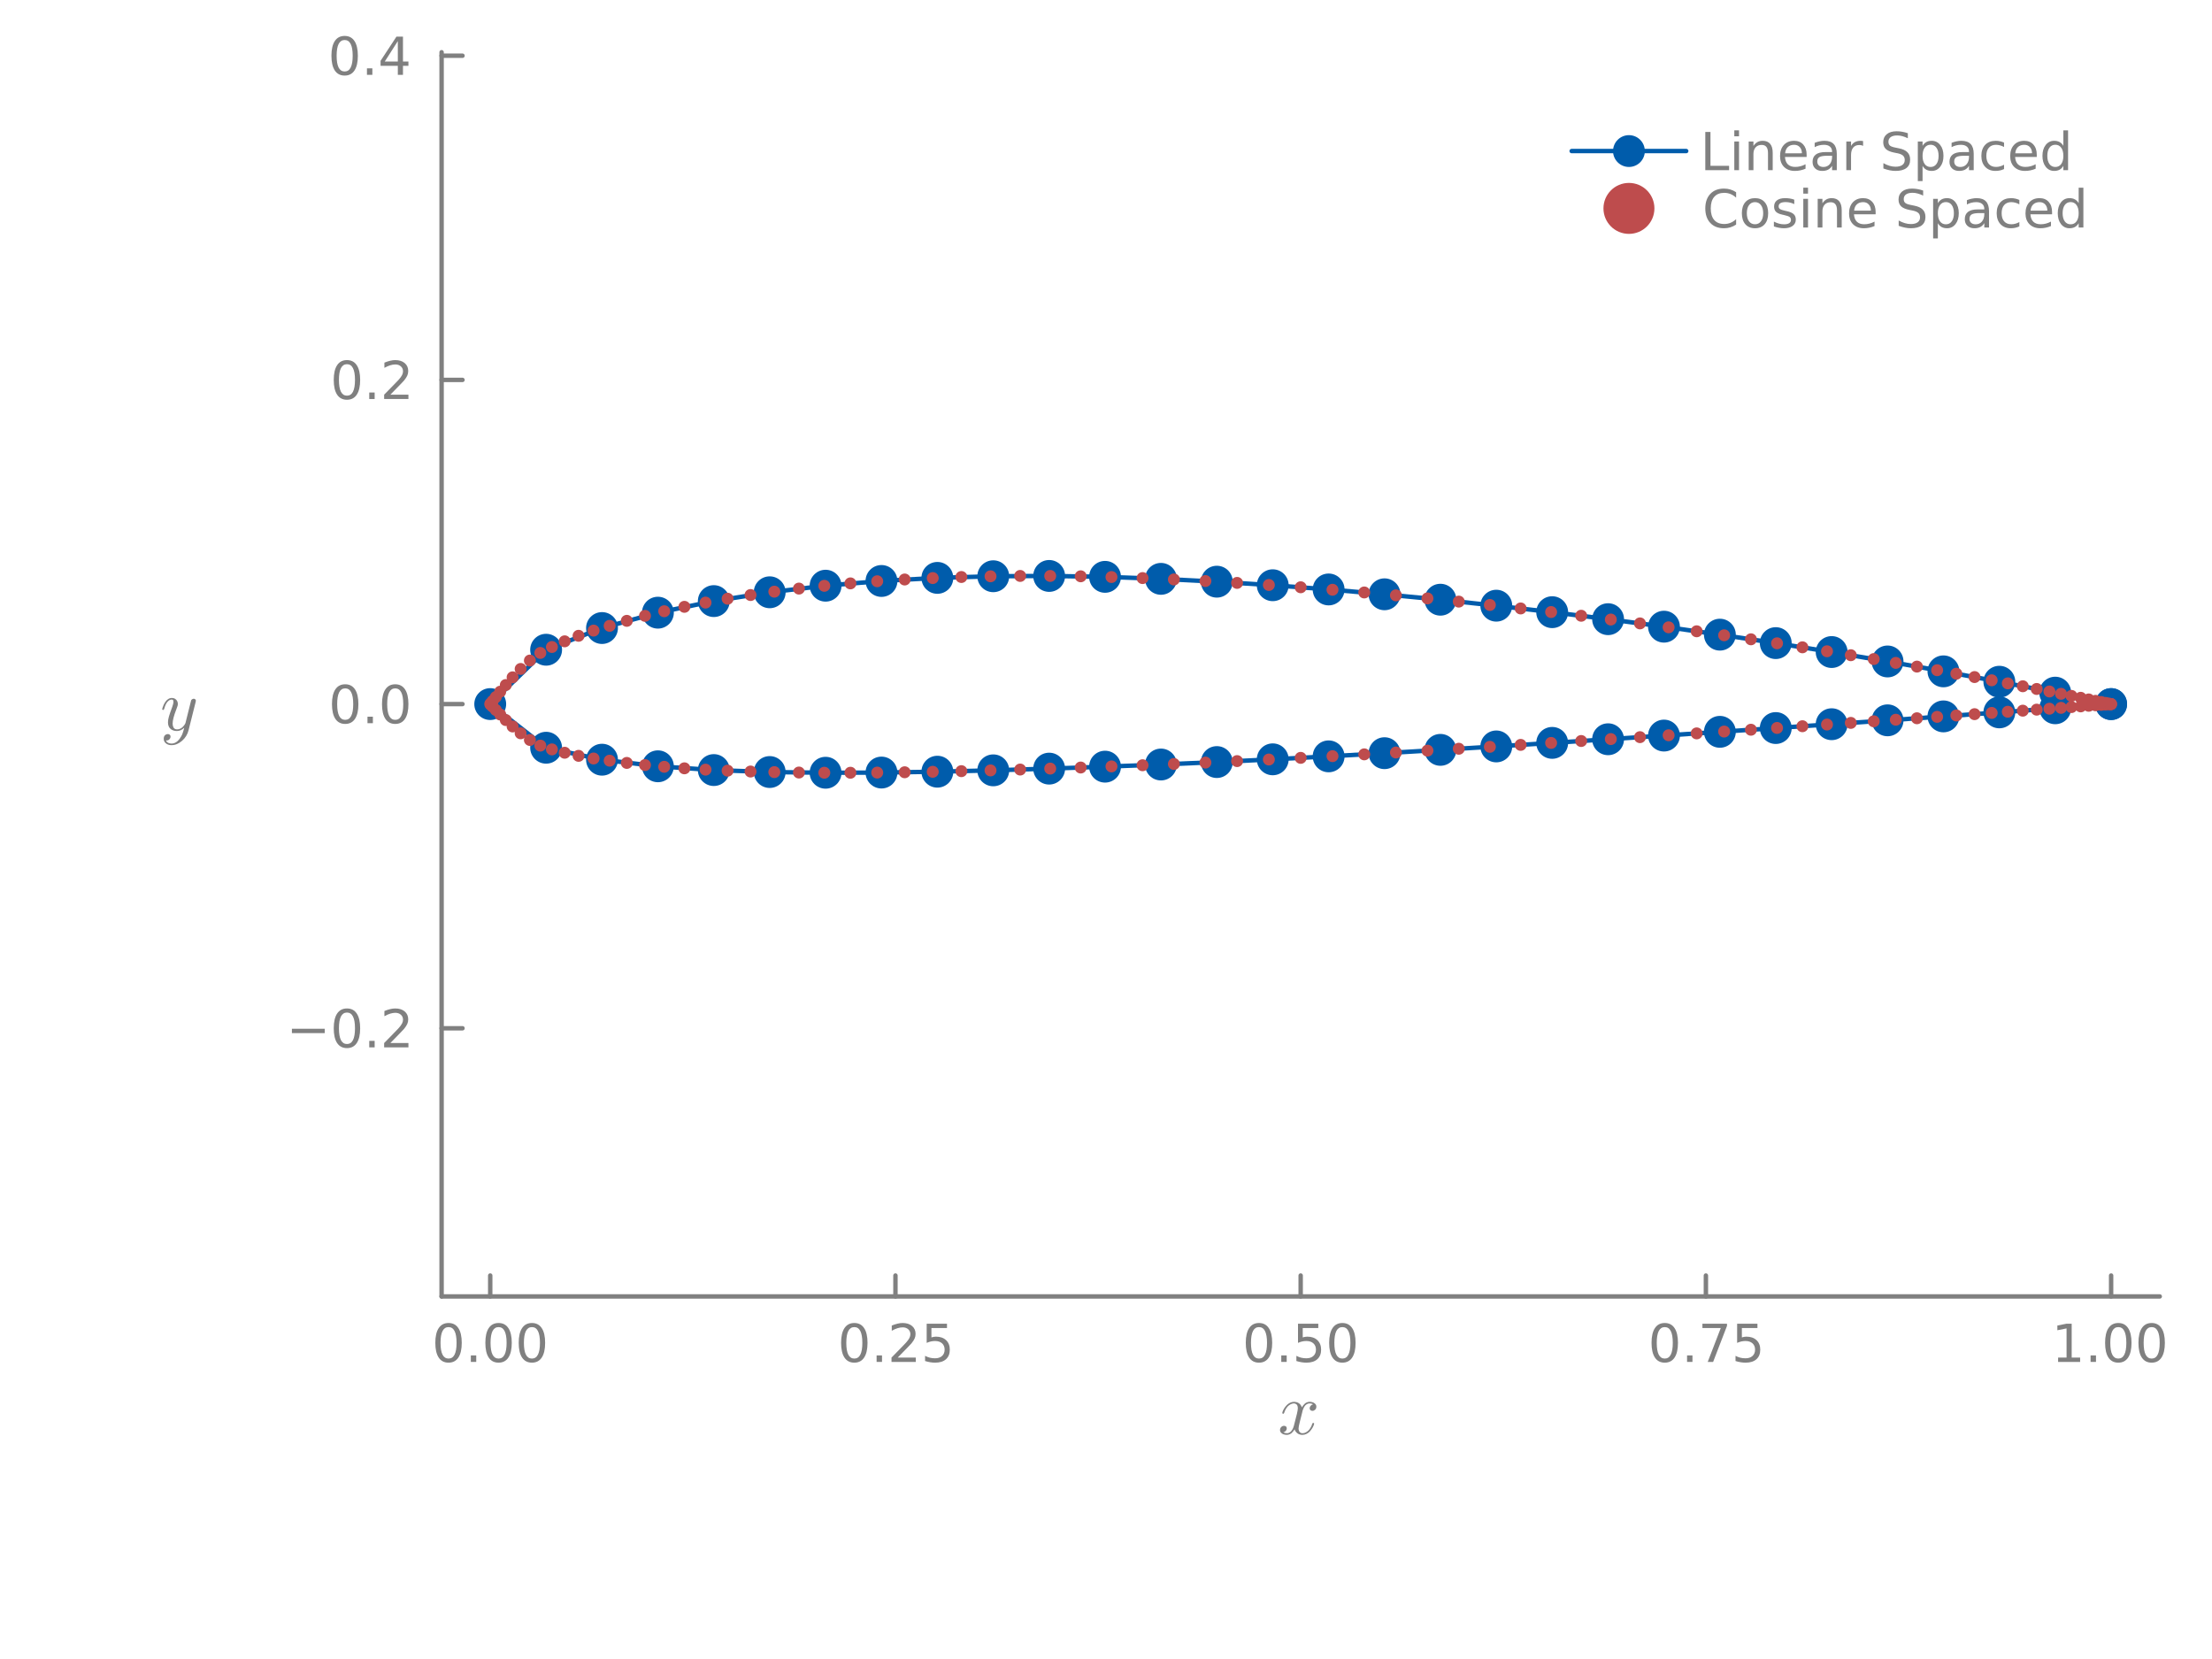 <?xml version="1.0" encoding="utf-8"?>
<svg xmlns="http://www.w3.org/2000/svg" xmlns:xlink="http://www.w3.org/1999/xlink" width="500" height="375" viewBox="0 0 2000 1500">
<defs>
  <clipPath id="clip550">
    <rect x="0" y="0" width="2000" height="1500"/>
  </clipPath>
</defs>
<defs>
  <clipPath id="clip551">
    <rect x="400" y="0" width="1401" height="1401"/>
  </clipPath>
</defs>
<defs>
  <clipPath id="clip552">
    <rect x="399" y="47" width="1554" height="1126"/>
  </clipPath>
</defs>
<polyline clip-path="url(#clip550)" style="stroke:#808080; stroke-linecap:round; stroke-linejoin:round; stroke-width:4; stroke-opacity:1; fill:none" points="399.279,1172.19 1952.76,1172.19 "/>
<polyline clip-path="url(#clip550)" style="stroke:#808080; stroke-linecap:round; stroke-linejoin:round; stroke-width:4; stroke-opacity:1; fill:none" points="443.245,1172.19 443.245,1153.29 "/>
<polyline clip-path="url(#clip550)" style="stroke:#808080; stroke-linecap:round; stroke-linejoin:round; stroke-width:4; stroke-opacity:1; fill:none" points="809.631,1172.19 809.631,1153.29 "/>
<polyline clip-path="url(#clip550)" style="stroke:#808080; stroke-linecap:round; stroke-linejoin:round; stroke-width:4; stroke-opacity:1; fill:none" points="1176.02,1172.19 1176.02,1153.29 "/>
<polyline clip-path="url(#clip550)" style="stroke:#808080; stroke-linecap:round; stroke-linejoin:round; stroke-width:4; stroke-opacity:1; fill:none" points="1542.4,1172.19 1542.4,1153.29 "/>
<polyline clip-path="url(#clip550)" style="stroke:#808080; stroke-linecap:round; stroke-linejoin:round; stroke-width:4; stroke-opacity:1; fill:none" points="1908.79,1172.19 1908.79,1153.29 "/>
<path clip-path="url(#clip550)" d="M405.549 1199.91 Q401.938 1199.91 400.109 1203.47 Q398.304 1207.01 398.304 1214.14 Q398.304 1221.25 400.109 1224.81 Q401.938 1228.36 405.549 1228.36 Q409.183 1228.36 410.989 1224.81 Q412.817 1221.25 412.817 1214.14 Q412.817 1207.01 410.989 1203.47 Q409.183 1199.91 405.549 1199.91 M405.549 1196.2 Q411.359 1196.2 414.415 1200.81 Q417.493 1205.39 417.493 1214.14 Q417.493 1222.87 414.415 1227.48 Q411.359 1232.06 405.549 1232.06 Q399.739 1232.06 396.66 1227.48 Q393.604 1222.87 393.604 1214.14 Q393.604 1205.39 396.66 1200.81 Q399.739 1196.2 405.549 1196.2 Z" fill="#808080" fill-rule="nonzero" fill-opacity="1" /><path clip-path="url(#clip550)" d="M425.711 1225.51 L430.595 1225.51 L430.595 1231.39 L425.711 1231.39 L425.711 1225.51 Z" fill="#808080" fill-rule="nonzero" fill-opacity="1" /><path clip-path="url(#clip550)" d="M450.78 1199.91 Q447.169 1199.91 445.34 1203.47 Q443.535 1207.01 443.535 1214.14 Q443.535 1221.25 445.34 1224.81 Q447.169 1228.36 450.78 1228.36 Q454.414 1228.36 456.22 1224.81 Q458.049 1221.25 458.049 1214.14 Q458.049 1207.01 456.22 1203.47 Q454.414 1199.91 450.78 1199.91 M450.78 1196.2 Q456.59 1196.2 459.646 1200.81 Q462.724 1205.39 462.724 1214.14 Q462.724 1222.87 459.646 1227.48 Q456.59 1232.06 450.78 1232.06 Q444.97 1232.06 441.891 1227.48 Q438.836 1222.87 438.836 1214.14 Q438.836 1205.39 441.891 1200.81 Q444.97 1196.2 450.78 1196.2 Z" fill="#808080" fill-rule="nonzero" fill-opacity="1" /><path clip-path="url(#clip550)" d="M480.942 1199.91 Q477.331 1199.91 475.502 1203.47 Q473.697 1207.01 473.697 1214.14 Q473.697 1221.25 475.502 1224.81 Q477.331 1228.36 480.942 1228.36 Q484.576 1228.36 486.382 1224.81 Q488.21 1221.25 488.21 1214.14 Q488.21 1207.01 486.382 1203.47 Q484.576 1199.91 480.942 1199.91 M480.942 1196.2 Q486.752 1196.2 489.808 1200.81 Q492.886 1205.39 492.886 1214.14 Q492.886 1222.87 489.808 1227.48 Q486.752 1232.06 480.942 1232.06 Q475.132 1232.06 472.053 1227.48 Q468.998 1222.87 468.998 1214.14 Q468.998 1205.39 472.053 1200.81 Q475.132 1196.2 480.942 1196.2 Z" fill="#808080" fill-rule="nonzero" fill-opacity="1" /><path clip-path="url(#clip550)" d="M772.433 1199.91 Q768.821 1199.91 766.993 1203.47 Q765.187 1207.01 765.187 1214.14 Q765.187 1221.25 766.993 1224.81 Q768.821 1228.36 772.433 1228.36 Q776.067 1228.36 777.872 1224.81 Q779.701 1221.25 779.701 1214.14 Q779.701 1207.01 777.872 1203.47 Q776.067 1199.91 772.433 1199.91 M772.433 1196.2 Q778.243 1196.2 781.298 1200.81 Q784.377 1205.39 784.377 1214.14 Q784.377 1222.87 781.298 1227.48 Q778.243 1232.06 772.433 1232.06 Q766.622 1232.06 763.544 1227.48 Q760.488 1222.87 760.488 1214.14 Q760.488 1205.39 763.544 1200.81 Q766.622 1196.2 772.433 1196.2 Z" fill="#808080" fill-rule="nonzero" fill-opacity="1" /><path clip-path="url(#clip550)" d="M792.595 1225.51 L797.479 1225.51 L797.479 1231.39 L792.595 1231.39 L792.595 1225.51 Z" fill="#808080" fill-rule="nonzero" fill-opacity="1" /><path clip-path="url(#clip550)" d="M811.692 1227.45 L828.011 1227.45 L828.011 1231.39 L806.067 1231.39 L806.067 1227.45 Q808.729 1224.7 813.312 1220.07 Q817.918 1215.42 819.099 1214.07 Q821.344 1211.55 822.224 1209.81 Q823.127 1208.05 823.127 1206.36 Q823.127 1203.61 821.182 1201.87 Q819.261 1200.14 816.159 1200.14 Q813.96 1200.14 811.506 1200.9 Q809.076 1201.67 806.298 1203.22 L806.298 1198.49 Q809.122 1197.36 811.576 1196.78 Q814.03 1196.2 816.067 1196.2 Q821.437 1196.2 824.631 1198.89 Q827.826 1201.57 827.826 1206.06 Q827.826 1208.19 827.016 1210.11 Q826.229 1212.01 824.122 1214.61 Q823.543 1215.28 820.442 1218.49 Q817.34 1221.69 811.692 1227.45 Z" fill="#808080" fill-rule="nonzero" fill-opacity="1" /><path clip-path="url(#clip550)" d="M837.872 1196.83 L856.228 1196.83 L856.228 1200.76 L842.154 1200.76 L842.154 1209.23 Q843.173 1208.89 844.191 1208.73 Q845.21 1208.54 846.228 1208.54 Q852.015 1208.54 855.395 1211.71 Q858.775 1214.88 858.775 1220.3 Q858.775 1225.88 855.303 1228.98 Q851.83 1232.06 845.511 1232.06 Q843.335 1232.06 841.066 1231.69 Q838.821 1231.32 836.414 1230.58 L836.414 1225.88 Q838.497 1227.01 840.719 1227.57 Q842.941 1228.12 845.418 1228.12 Q849.423 1228.12 851.761 1226.02 Q854.099 1223.91 854.099 1220.3 Q854.099 1216.69 851.761 1214.58 Q849.423 1212.48 845.418 1212.48 Q843.543 1212.48 841.668 1212.89 Q839.816 1213.31 837.872 1214.19 L837.872 1196.83 Z" fill="#808080" fill-rule="nonzero" fill-opacity="1" /><path clip-path="url(#clip550)" d="M1138.32 1199.91 Q1134.71 1199.91 1132.88 1203.47 Q1131.08 1207.01 1131.08 1214.14 Q1131.08 1221.25 1132.88 1224.81 Q1134.71 1228.36 1138.32 1228.36 Q1141.96 1228.36 1143.76 1224.81 Q1145.59 1221.25 1145.59 1214.14 Q1145.59 1207.01 1143.76 1203.47 Q1141.96 1199.91 1138.32 1199.91 M1138.32 1196.2 Q1144.13 1196.2 1147.19 1200.81 Q1150.27 1205.39 1150.27 1214.14 Q1150.27 1222.87 1147.19 1227.48 Q1144.13 1232.06 1138.32 1232.06 Q1132.51 1232.06 1129.43 1227.48 Q1126.38 1222.87 1126.38 1214.14 Q1126.38 1205.39 1129.43 1200.81 Q1132.51 1196.2 1138.32 1196.2 Z" fill="#808080" fill-rule="nonzero" fill-opacity="1" /><path clip-path="url(#clip550)" d="M1158.48 1225.51 L1163.37 1225.51 L1163.37 1231.39 L1158.48 1231.39 L1158.48 1225.51 Z" fill="#808080" fill-rule="nonzero" fill-opacity="1" /><path clip-path="url(#clip550)" d="M1173.6 1196.83 L1191.95 1196.83 L1191.95 1200.76 L1177.88 1200.76 L1177.88 1209.23 Q1178.9 1208.89 1179.92 1208.73 Q1180.94 1208.54 1181.95 1208.54 Q1187.74 1208.54 1191.12 1211.71 Q1194.5 1214.88 1194.5 1220.3 Q1194.5 1225.88 1191.03 1228.98 Q1187.56 1232.06 1181.24 1232.06 Q1179.06 1232.06 1176.79 1231.69 Q1174.55 1231.32 1172.14 1230.58 L1172.14 1225.88 Q1174.22 1227.01 1176.45 1227.57 Q1178.67 1228.12 1181.14 1228.12 Q1185.15 1228.12 1187.49 1226.02 Q1189.83 1223.91 1189.83 1220.3 Q1189.83 1216.69 1187.49 1214.58 Q1185.15 1212.48 1181.14 1212.48 Q1179.27 1212.48 1177.39 1212.89 Q1175.54 1213.31 1173.6 1214.19 L1173.6 1196.83 Z" fill="#808080" fill-rule="nonzero" fill-opacity="1" /><path clip-path="url(#clip550)" d="M1213.71 1199.91 Q1210.1 1199.91 1208.27 1203.47 Q1206.47 1207.01 1206.47 1214.14 Q1206.47 1221.25 1208.27 1224.81 Q1210.1 1228.36 1213.71 1228.36 Q1217.35 1228.36 1219.15 1224.81 Q1220.98 1221.25 1220.98 1214.14 Q1220.98 1207.01 1219.15 1203.47 Q1217.35 1199.91 1213.71 1199.91 M1213.71 1196.2 Q1219.52 1196.2 1222.58 1200.81 Q1225.66 1205.39 1225.66 1214.14 Q1225.66 1222.87 1222.58 1227.48 Q1219.52 1232.06 1213.71 1232.06 Q1207.9 1232.06 1204.83 1227.48 Q1201.77 1222.87 1201.77 1214.14 Q1201.77 1205.39 1204.83 1200.81 Q1207.9 1196.2 1213.71 1196.2 Z" fill="#808080" fill-rule="nonzero" fill-opacity="1" /><path clip-path="url(#clip550)" d="M1505.2 1199.91 Q1501.59 1199.91 1499.76 1203.47 Q1497.96 1207.01 1497.96 1214.14 Q1497.96 1221.25 1499.76 1224.81 Q1501.59 1228.36 1505.2 1228.36 Q1508.84 1228.36 1510.64 1224.81 Q1512.47 1221.25 1512.47 1214.14 Q1512.47 1207.01 1510.64 1203.47 Q1508.84 1199.91 1505.2 1199.91 M1505.2 1196.2 Q1511.01 1196.2 1514.07 1200.81 Q1517.15 1205.39 1517.15 1214.14 Q1517.15 1222.87 1514.07 1227.48 Q1511.01 1232.06 1505.2 1232.06 Q1499.39 1232.06 1496.32 1227.48 Q1493.26 1222.87 1493.26 1214.14 Q1493.26 1205.39 1496.32 1200.81 Q1499.39 1196.2 1505.2 1196.2 Z" fill="#808080" fill-rule="nonzero" fill-opacity="1" /><path clip-path="url(#clip550)" d="M1525.37 1225.51 L1530.25 1225.51 L1530.25 1231.39 L1525.37 1231.39 L1525.37 1225.51 Z" fill="#808080" fill-rule="nonzero" fill-opacity="1" /><path clip-path="url(#clip550)" d="M1539.26 1196.83 L1561.48 1196.83 L1561.48 1198.82 L1548.93 1231.39 L1544.05 1231.39 L1555.85 1200.76 L1539.26 1200.76 L1539.26 1196.83 Z" fill="#808080" fill-rule="nonzero" fill-opacity="1" /><path clip-path="url(#clip550)" d="M1570.64 1196.83 L1589 1196.83 L1589 1200.76 L1574.93 1200.76 L1574.93 1209.23 Q1575.95 1208.89 1576.96 1208.73 Q1577.98 1208.54 1579 1208.54 Q1584.79 1208.54 1588.17 1211.71 Q1591.55 1214.88 1591.55 1220.3 Q1591.55 1225.88 1588.07 1228.98 Q1584.6 1232.06 1578.28 1232.06 Q1576.11 1232.06 1573.84 1231.69 Q1571.59 1231.32 1569.19 1230.58 L1569.19 1225.88 Q1571.27 1227.01 1573.49 1227.57 Q1575.71 1228.12 1578.19 1228.12 Q1582.19 1228.12 1584.53 1226.02 Q1586.87 1223.91 1586.87 1220.3 Q1586.87 1216.69 1584.53 1214.58 Q1582.19 1212.48 1578.19 1212.48 Q1576.32 1212.48 1574.44 1212.89 Q1572.59 1213.31 1570.64 1214.19 L1570.64 1196.83 Z" fill="#808080" fill-rule="nonzero" fill-opacity="1" /><path clip-path="url(#clip550)" d="M1860.86 1227.45 L1868.5 1227.45 L1868.5 1201.09 L1860.19 1202.75 L1860.19 1198.49 L1868.45 1196.83 L1873.13 1196.83 L1873.13 1227.45 L1880.77 1227.45 L1880.77 1231.39 L1860.86 1231.39 L1860.86 1227.45 Z" fill="#808080" fill-rule="nonzero" fill-opacity="1" /><path clip-path="url(#clip550)" d="M1890.21 1225.51 L1895.1 1225.51 L1895.1 1231.39 L1890.21 1231.39 L1890.21 1225.51 Z" fill="#808080" fill-rule="nonzero" fill-opacity="1" /><path clip-path="url(#clip550)" d="M1915.28 1199.91 Q1911.67 1199.91 1909.84 1203.47 Q1908.04 1207.01 1908.04 1214.14 Q1908.04 1221.25 1909.84 1224.81 Q1911.67 1228.36 1915.28 1228.36 Q1918.92 1228.36 1920.72 1224.81 Q1922.55 1221.25 1922.55 1214.14 Q1922.55 1207.01 1920.72 1203.47 Q1918.92 1199.91 1915.28 1199.91 M1915.28 1196.2 Q1921.09 1196.2 1924.15 1200.81 Q1927.23 1205.39 1927.23 1214.14 Q1927.23 1222.87 1924.15 1227.48 Q1921.09 1232.06 1915.28 1232.06 Q1909.47 1232.06 1906.39 1227.48 Q1903.34 1222.87 1903.34 1214.14 Q1903.34 1205.39 1906.39 1200.81 Q1909.47 1196.2 1915.28 1196.2 Z" fill="#808080" fill-rule="nonzero" fill-opacity="1" /><path clip-path="url(#clip550)" d="M1945.44 1199.91 Q1941.83 1199.91 1940 1203.47 Q1938.2 1207.01 1938.2 1214.14 Q1938.2 1221.25 1940 1224.81 Q1941.83 1228.36 1945.44 1228.36 Q1949.08 1228.36 1950.88 1224.81 Q1952.71 1221.25 1952.71 1214.14 Q1952.71 1207.01 1950.88 1203.47 Q1949.08 1199.91 1945.44 1199.91 M1945.44 1196.2 Q1951.25 1196.2 1954.31 1200.81 Q1957.39 1205.39 1957.39 1214.14 Q1957.39 1222.87 1954.31 1227.48 Q1951.25 1232.06 1945.44 1232.06 Q1939.63 1232.06 1936.56 1227.48 Q1933.5 1222.87 1933.5 1214.14 Q1933.5 1205.39 1936.56 1200.81 Q1939.63 1196.2 1945.44 1196.2 Z" fill="#808080" fill-rule="nonzero" fill-opacity="1" /><path clip-path="url(#clip550)" d="M1190.19 1271.81 Q1190.19 1273.61 1189.06 1274.64 Q1187.94 1275.64 1186.65 1275.64 Q1185.43 1275.64 1184.78 1274.93 Q1184.14 1274.23 1184.14 1273.32 Q1184.14 1272.1 1185.04 1271.04 Q1185.94 1269.97 1187.29 1269.75 Q1185.97 1268.91 1184.01 1268.91 Q1182.72 1268.91 1181.59 1269.59 Q1180.5 1270.26 1179.82 1271.13 Q1179.18 1272 1178.6 1273.26 Q1178.05 1274.48 1177.82 1275.22 Q1177.63 1275.93 1177.47 1276.71 L1175.22 1285.72 Q1174.12 1290.01 1174.12 1291.52 Q1174.12 1293.39 1175.02 1294.64 Q1175.92 1295.87 1177.73 1295.87 Q1178.44 1295.87 1179.24 1295.67 Q1180.05 1295.45 1181.08 1294.87 Q1182.14 1294.26 1183.07 1293.36 Q1184.04 1292.42 1184.97 1290.84 Q1185.91 1289.27 1186.52 1287.24 Q1186.71 1286.53 1187.36 1286.53 Q1188.16 1286.53 1188.16 1287.17 Q1188.16 1287.72 1187.71 1288.88 Q1187.29 1290.01 1186.36 1291.49 Q1185.46 1292.94 1184.27 1294.26 Q1183.07 1295.55 1181.3 1296.45 Q1179.53 1297.35 1177.6 1297.35 Q1174.83 1297.35 1172.99 1295.87 Q1171.16 1294.39 1170.48 1292.33 Q1170.32 1292.62 1170.1 1293 Q1169.87 1293.39 1169.19 1294.26 Q1168.55 1295.09 1167.81 1295.74 Q1167.07 1296.35 1165.91 1296.83 Q1164.78 1297.35 1163.56 1297.35 Q1162.01 1297.35 1160.63 1296.9 Q1159.27 1296.45 1158.31 1295.42 Q1157.34 1294.39 1157.34 1292.97 Q1157.34 1291.39 1158.4 1290.3 Q1159.5 1289.17 1160.98 1289.17 Q1161.91 1289.17 1162.66 1289.72 Q1163.43 1290.26 1163.43 1291.46 Q1163.43 1292.78 1162.53 1293.77 Q1161.63 1294.77 1160.34 1295.03 Q1161.66 1295.87 1163.62 1295.87 Q1165.75 1295.87 1167.42 1294 Q1169.1 1292.13 1169.9 1289.01 Q1171.9 1281.5 1172.67 1278.15 Q1173.44 1274.77 1173.44 1273.32 Q1173.44 1271.97 1173.09 1271.04 Q1172.74 1270.1 1172.12 1269.68 Q1171.54 1269.23 1171 1269.07 Q1170.48 1268.91 1169.9 1268.91 Q1168.94 1268.91 1167.84 1269.3 Q1166.78 1269.68 1165.49 1270.59 Q1164.23 1271.46 1163.04 1273.26 Q1161.85 1275.06 1161.05 1277.54 Q1160.88 1278.28 1160.18 1278.28 Q1159.4 1278.25 1159.4 1277.61 Q1159.4 1277.06 1159.82 1275.93 Q1160.27 1274.77 1161.17 1273.32 Q1162.11 1271.87 1163.3 1270.59 Q1164.52 1269.27 1166.29 1268.36 Q1168.1 1267.46 1170.03 1267.46 Q1170.9 1267.46 1171.74 1267.66 Q1172.61 1267.82 1173.64 1268.3 Q1174.7 1268.78 1175.63 1269.85 Q1176.57 1270.91 1177.15 1272.45 Q1177.53 1271.71 1178.05 1271 Q1178.6 1270.3 1179.43 1269.43 Q1180.3 1268.53 1181.5 1268.01 Q1182.72 1267.46 1184.07 1267.46 Q1185.39 1267.46 1186.68 1267.82 Q1187.97 1268.14 1189.06 1269.2 Q1190.19 1270.23 1190.19 1271.81 Z" fill="#808080" fill-rule="nonzero" fill-opacity="1" /><polyline clip-path="url(#clip550)" style="stroke:#808080; stroke-linecap:round; stroke-linejoin:round; stroke-width:4; stroke-opacity:1; fill:none" points="399.279,1172.19 399.279,47.244 "/>
<polyline clip-path="url(#clip550)" style="stroke:#808080; stroke-linecap:round; stroke-linejoin:round; stroke-width:4; stroke-opacity:1; fill:none" points="399.279,929.71 418.177,929.71 "/>
<polyline clip-path="url(#clip550)" style="stroke:#808080; stroke-linecap:round; stroke-linejoin:round; stroke-width:4; stroke-opacity:1; fill:none" points="399.279,636.601 418.177,636.601 "/>
<polyline clip-path="url(#clip550)" style="stroke:#808080; stroke-linecap:round; stroke-linejoin:round; stroke-width:4; stroke-opacity:1; fill:none" points="399.279,343.492 418.177,343.492 "/>
<polyline clip-path="url(#clip550)" style="stroke:#808080; stroke-linecap:round; stroke-linejoin:round; stroke-width:4; stroke-opacity:1; fill:none" points="399.279,50.383 418.177,50.383 "/>
<path clip-path="url(#clip550)" d="M263.932 930.161 L293.608 930.161 L293.608 934.097 L263.932 934.097 L263.932 930.161 Z" fill="#808080" fill-rule="nonzero" fill-opacity="1" /><path clip-path="url(#clip550)" d="M313.701 915.509 Q310.09 915.509 308.261 919.073 Q306.455 922.615 306.455 929.745 Q306.455 936.851 308.261 940.416 Q310.09 943.958 313.701 943.958 Q317.335 943.958 319.14 940.416 Q320.969 936.851 320.969 929.745 Q320.969 922.615 319.14 919.073 Q317.335 915.509 313.701 915.509 M313.701 911.805 Q319.511 911.805 322.566 916.411 Q325.645 920.995 325.645 929.745 Q325.645 938.472 322.566 943.078 Q319.511 947.661 313.701 947.661 Q307.891 947.661 304.812 943.078 Q301.756 938.472 301.756 929.745 Q301.756 920.995 304.812 916.411 Q307.891 911.805 313.701 911.805 Z" fill="#808080" fill-rule="nonzero" fill-opacity="1" /><path clip-path="url(#clip550)" d="M333.863 941.11 L338.747 941.11 L338.747 946.99 L333.863 946.99 L333.863 941.11 Z" fill="#808080" fill-rule="nonzero" fill-opacity="1" /><path clip-path="url(#clip550)" d="M352.96 943.055 L369.279 943.055 L369.279 946.99 L347.335 946.99 L347.335 943.055 Q349.997 940.3 354.58 935.671 Q359.187 931.018 360.367 929.675 Q362.612 927.152 363.492 925.416 Q364.395 923.657 364.395 921.967 Q364.395 919.212 362.45 917.476 Q360.529 915.74 357.427 915.74 Q355.228 915.74 352.775 916.504 Q350.344 917.268 347.566 918.819 L347.566 914.097 Q350.39 912.962 352.844 912.384 Q355.298 911.805 357.335 911.805 Q362.705 911.805 365.899 914.49 Q369.094 917.175 369.094 921.666 Q369.094 923.796 368.284 925.717 Q367.497 927.615 365.39 930.208 Q364.812 930.879 361.71 934.097 Q358.608 937.291 352.96 943.055 Z" fill="#808080" fill-rule="nonzero" fill-opacity="1" /><path clip-path="url(#clip550)" d="M312.103 622.4 Q308.492 622.4 306.664 625.965 Q304.858 629.506 304.858 636.636 Q304.858 643.742 306.664 647.307 Q308.492 650.849 312.103 650.849 Q315.738 650.849 317.543 647.307 Q319.372 643.742 319.372 636.636 Q319.372 629.506 317.543 625.965 Q315.738 622.4 312.103 622.4 M312.103 618.696 Q317.914 618.696 320.969 623.303 Q324.048 627.886 324.048 636.636 Q324.048 645.363 320.969 649.969 Q317.914 654.552 312.103 654.552 Q306.293 654.552 303.215 649.969 Q300.159 645.363 300.159 636.636 Q300.159 627.886 303.215 623.303 Q306.293 618.696 312.103 618.696 Z" fill="#808080" fill-rule="nonzero" fill-opacity="1" /><path clip-path="url(#clip550)" d="M332.265 648.002 L337.15 648.002 L337.15 653.881 L332.265 653.881 L332.265 648.002 Z" fill="#808080" fill-rule="nonzero" fill-opacity="1" /><path clip-path="url(#clip550)" d="M357.335 622.4 Q353.724 622.4 351.895 625.965 Q350.089 629.506 350.089 636.636 Q350.089 643.742 351.895 647.307 Q353.724 650.849 357.335 650.849 Q360.969 650.849 362.775 647.307 Q364.603 643.742 364.603 636.636 Q364.603 629.506 362.775 625.965 Q360.969 622.4 357.335 622.4 M357.335 618.696 Q363.145 618.696 366.2 623.303 Q369.279 627.886 369.279 636.636 Q369.279 645.363 366.2 649.969 Q363.145 654.552 357.335 654.552 Q351.525 654.552 348.446 649.969 Q345.39 645.363 345.39 636.636 Q345.39 627.886 348.446 623.303 Q351.525 618.696 357.335 618.696 Z" fill="#808080" fill-rule="nonzero" fill-opacity="1" /><path clip-path="url(#clip550)" d="M313.701 329.291 Q310.09 329.291 308.261 332.856 Q306.455 336.397 306.455 343.527 Q306.455 350.633 308.261 354.198 Q310.09 357.74 313.701 357.74 Q317.335 357.74 319.14 354.198 Q320.969 350.633 320.969 343.527 Q320.969 336.397 319.14 332.856 Q317.335 329.291 313.701 329.291 M313.701 325.587 Q319.511 325.587 322.566 330.194 Q325.645 334.777 325.645 343.527 Q325.645 352.254 322.566 356.86 Q319.511 361.444 313.701 361.444 Q307.891 361.444 304.812 356.86 Q301.756 352.254 301.756 343.527 Q301.756 334.777 304.812 330.194 Q307.891 325.587 313.701 325.587 Z" fill="#808080" fill-rule="nonzero" fill-opacity="1" /><path clip-path="url(#clip550)" d="M333.863 354.893 L338.747 354.893 L338.747 360.772 L333.863 360.772 L333.863 354.893 Z" fill="#808080" fill-rule="nonzero" fill-opacity="1" /><path clip-path="url(#clip550)" d="M352.96 356.837 L369.279 356.837 L369.279 360.772 L347.335 360.772 L347.335 356.837 Q349.997 354.083 354.58 349.453 Q359.187 344.8 360.367 343.458 Q362.612 340.934 363.492 339.198 Q364.395 337.439 364.395 335.749 Q364.395 332.995 362.45 331.259 Q360.529 329.522 357.427 329.522 Q355.228 329.522 352.775 330.286 Q350.344 331.05 347.566 332.601 L347.566 327.879 Q350.39 326.745 352.844 326.166 Q355.298 325.587 357.335 325.587 Q362.705 325.587 365.899 328.272 Q369.094 330.958 369.094 335.448 Q369.094 337.578 368.284 339.499 Q367.497 341.397 365.39 343.99 Q364.812 344.661 361.71 347.879 Q358.608 351.073 352.96 356.837 Z" fill="#808080" fill-rule="nonzero" fill-opacity="1" /><path clip-path="url(#clip550)" d="M311.617 36.182 Q308.006 36.182 306.178 39.747 Q304.372 43.289 304.372 50.418 Q304.372 57.525 306.178 61.09 Q308.006 64.631 311.617 64.631 Q315.252 64.631 317.057 61.09 Q318.886 57.525 318.886 50.418 Q318.886 43.289 317.057 39.747 Q315.252 36.182 311.617 36.182 M311.617 32.478 Q317.428 32.478 320.483 37.085 Q323.562 41.668 323.562 50.418 Q323.562 59.145 320.483 63.752 Q317.428 68.335 311.617 68.335 Q305.807 68.335 302.729 63.752 Q299.673 59.145 299.673 50.418 Q299.673 41.668 302.729 37.085 Q305.807 32.478 311.617 32.478 Z" fill="#808080" fill-rule="nonzero" fill-opacity="1" /><path clip-path="url(#clip550)" d="M331.779 61.784 L336.664 61.784 L336.664 67.663 L331.779 67.663 L331.779 61.784 Z" fill="#808080" fill-rule="nonzero" fill-opacity="1" /><path clip-path="url(#clip550)" d="M359.696 37.178 L347.89 55.627 L359.696 55.627 L359.696 37.178 M358.469 33.103 L364.349 33.103 L364.349 55.627 L369.279 55.627 L369.279 59.515 L364.349 59.515 L364.349 67.663 L359.696 67.663 L359.696 59.515 L344.094 59.515 L344.094 55.002 L358.469 33.103 Z" fill="#808080" fill-rule="nonzero" fill-opacity="1" /><path clip-path="url(#clip550)" d="M177.091 633.584 Q177.091 634.035 176.801 635.098 L170.488 660.283 Q169.103 665.886 164.595 669.816 Q160.118 673.745 155.03 673.745 Q151.97 673.745 150.005 672.102 Q148.041 670.492 148.041 668.012 Q148.041 665.822 149.2 664.759 Q150.36 663.729 151.745 663.729 Q152.195 663.729 152.678 663.857 Q153.162 663.986 153.677 664.534 Q154.192 665.081 154.192 666.015 Q154.192 667.529 152.872 668.721 Q152.228 669.268 151.616 669.397 Q151.036 669.526 150.038 669.526 Q150.424 670.427 151.133 671.039 Q151.841 671.651 152.646 671.877 Q153.451 672.134 153.967 672.199 Q154.514 672.295 155.03 672.295 Q159.152 672.295 162.308 668.141 Q163.242 666.885 163.918 665.629 Q164.627 664.405 165.142 662.891 Q165.657 661.41 165.883 660.605 Q166.141 659.8 166.591 657.964 Q163.596 660.959 159.925 660.959 Q158.379 660.959 156.994 660.54 Q155.641 660.122 154.45 659.252 Q153.258 658.35 152.55 656.772 Q151.873 655.194 151.873 653.101 Q151.873 650.879 152.743 647.851 Q153.612 644.824 155.706 639.252 Q156.833 636.128 156.833 634.615 Q156.833 633.874 156.672 633.423 Q156.511 632.94 156.189 632.779 Q155.867 632.586 155.674 632.553 Q155.513 632.521 155.191 632.521 Q153.29 632.521 151.519 634.454 Q149.748 636.386 148.524 640.701 Q148.266 641.507 148.105 641.7 Q147.944 641.893 147.461 641.893 Q146.656 641.861 146.656 641.217 Q146.656 640.959 146.946 639.961 Q147.236 638.93 147.912 637.416 Q148.621 635.871 149.587 634.486 Q150.553 633.069 152.067 632.07 Q153.612 631.072 155.384 631.072 Q157.799 631.072 159.281 632.65 Q160.794 634.196 160.794 636.482 Q160.794 637.416 160.537 638.254 Q160.311 639.059 159.474 641.217 Q156.092 649.912 156.092 654.163 Q156.092 655.194 156.253 656.064 Q156.447 656.901 156.865 657.738 Q157.284 658.543 158.121 659.027 Q158.991 659.477 160.182 659.477 Q161.696 659.477 163.113 658.769 Q164.562 658.028 165.464 657.03 Q166.398 656.031 166.946 655.194 Q167.525 654.325 167.654 653.874 L170.617 642.022 L171.938 636.74 Q172.549 633.874 172.839 633.165 Q173.226 632.489 173.902 632.135 Q174.578 631.78 175.158 631.78 Q175.963 631.78 176.511 632.264 Q177.091 632.747 177.091 633.584 Z" fill="#808080" fill-rule="nonzero" fill-opacity="1" /><polyline clip-path="url(#clip552)" style="stroke:#005cab; stroke-linecap:round; stroke-linejoin:round; stroke-width:4; stroke-opacity:1; fill:none" points="1908.79,636.601 1858.25,640.397 1807.72,644.099 1757.18,647.726 1706.65,651.29 1656.11,654.802 1605.57,658.268 1555.04,661.692 1504.5,665.072 1453.97,668.403 1403.43,671.677 1352.89,674.88 1302.36,677.994 1251.82,680.997 1201.29,683.86 1150.75,686.55 1100.21,689.026 1049.68,691.24 999.141,693.18 948.605,694.956 898.069,696.507 847.533,697.734 796.997,698.513 746.461,698.686 695.925,698.037 645.389,696.256 594.853,692.847 544.317,686.886 493.781,676.065 443.245,636.601 493.781,587.466 544.317,567.845 594.853,553.955 645.389,543.488 695.925,535.52 746.461,529.557 796.997,525.286 847.533,522.493 898.069,521.019 948.605,520.74 999.141,521.558 1049.68,523.371 1100.21,525.934 1150.75,529.146 1201.29,532.959 1251.82,537.332 1302.36,542.232 1352.89,547.631 1403.43,553.506 1453.97,559.839 1504.5,566.617 1555.04,573.831 1605.57,581.476 1656.11,589.55 1706.65,598.058 1757.18,607.005 1807.72,616.401 1858.25,626.261 1908.79,636.601 "/>
<circle clip-path="url(#clip552)" cx="1908.79" cy="636.601" r="14.4" fill="#005cab" fill-rule="evenodd" fill-opacity="1" stroke="none"/>
<circle clip-path="url(#clip552)" cx="1858.25" cy="640.397" r="14.4" fill="#005cab" fill-rule="evenodd" fill-opacity="1" stroke="none"/>
<circle clip-path="url(#clip552)" cx="1807.72" cy="644.099" r="14.4" fill="#005cab" fill-rule="evenodd" fill-opacity="1" stroke="none"/>
<circle clip-path="url(#clip552)" cx="1757.18" cy="647.726" r="14.4" fill="#005cab" fill-rule="evenodd" fill-opacity="1" stroke="none"/>
<circle clip-path="url(#clip552)" cx="1706.65" cy="651.29" r="14.4" fill="#005cab" fill-rule="evenodd" fill-opacity="1" stroke="none"/>
<circle clip-path="url(#clip552)" cx="1656.11" cy="654.802" r="14.4" fill="#005cab" fill-rule="evenodd" fill-opacity="1" stroke="none"/>
<circle clip-path="url(#clip552)" cx="1605.57" cy="658.268" r="14.4" fill="#005cab" fill-rule="evenodd" fill-opacity="1" stroke="none"/>
<circle clip-path="url(#clip552)" cx="1555.04" cy="661.692" r="14.4" fill="#005cab" fill-rule="evenodd" fill-opacity="1" stroke="none"/>
<circle clip-path="url(#clip552)" cx="1504.5" cy="665.072" r="14.4" fill="#005cab" fill-rule="evenodd" fill-opacity="1" stroke="none"/>
<circle clip-path="url(#clip552)" cx="1453.97" cy="668.403" r="14.4" fill="#005cab" fill-rule="evenodd" fill-opacity="1" stroke="none"/>
<circle clip-path="url(#clip552)" cx="1403.43" cy="671.677" r="14.4" fill="#005cab" fill-rule="evenodd" fill-opacity="1" stroke="none"/>
<circle clip-path="url(#clip552)" cx="1352.89" cy="674.88" r="14.4" fill="#005cab" fill-rule="evenodd" fill-opacity="1" stroke="none"/>
<circle clip-path="url(#clip552)" cx="1302.36" cy="677.994" r="14.4" fill="#005cab" fill-rule="evenodd" fill-opacity="1" stroke="none"/>
<circle clip-path="url(#clip552)" cx="1251.82" cy="680.997" r="14.4" fill="#005cab" fill-rule="evenodd" fill-opacity="1" stroke="none"/>
<circle clip-path="url(#clip552)" cx="1201.29" cy="683.86" r="14.4" fill="#005cab" fill-rule="evenodd" fill-opacity="1" stroke="none"/>
<circle clip-path="url(#clip552)" cx="1150.75" cy="686.55" r="14.4" fill="#005cab" fill-rule="evenodd" fill-opacity="1" stroke="none"/>
<circle clip-path="url(#clip552)" cx="1100.21" cy="689.026" r="14.4" fill="#005cab" fill-rule="evenodd" fill-opacity="1" stroke="none"/>
<circle clip-path="url(#clip552)" cx="1049.68" cy="691.24" r="14.4" fill="#005cab" fill-rule="evenodd" fill-opacity="1" stroke="none"/>
<circle clip-path="url(#clip552)" cx="999.141" cy="693.18" r="14.4" fill="#005cab" fill-rule="evenodd" fill-opacity="1" stroke="none"/>
<circle clip-path="url(#clip552)" cx="948.605" cy="694.956" r="14.4" fill="#005cab" fill-rule="evenodd" fill-opacity="1" stroke="none"/>
<circle clip-path="url(#clip552)" cx="898.069" cy="696.507" r="14.4" fill="#005cab" fill-rule="evenodd" fill-opacity="1" stroke="none"/>
<circle clip-path="url(#clip552)" cx="847.533" cy="697.734" r="14.4" fill="#005cab" fill-rule="evenodd" fill-opacity="1" stroke="none"/>
<circle clip-path="url(#clip552)" cx="796.997" cy="698.513" r="14.4" fill="#005cab" fill-rule="evenodd" fill-opacity="1" stroke="none"/>
<circle clip-path="url(#clip552)" cx="746.461" cy="698.686" r="14.4" fill="#005cab" fill-rule="evenodd" fill-opacity="1" stroke="none"/>
<circle clip-path="url(#clip552)" cx="695.925" cy="698.037" r="14.4" fill="#005cab" fill-rule="evenodd" fill-opacity="1" stroke="none"/>
<circle clip-path="url(#clip552)" cx="645.389" cy="696.256" r="14.4" fill="#005cab" fill-rule="evenodd" fill-opacity="1" stroke="none"/>
<circle clip-path="url(#clip552)" cx="594.853" cy="692.847" r="14.4" fill="#005cab" fill-rule="evenodd" fill-opacity="1" stroke="none"/>
<circle clip-path="url(#clip552)" cx="544.317" cy="686.886" r="14.4" fill="#005cab" fill-rule="evenodd" fill-opacity="1" stroke="none"/>
<circle clip-path="url(#clip552)" cx="493.781" cy="676.065" r="14.4" fill="#005cab" fill-rule="evenodd" fill-opacity="1" stroke="none"/>
<circle clip-path="url(#clip552)" cx="443.245" cy="636.601" r="14.4" fill="#005cab" fill-rule="evenodd" fill-opacity="1" stroke="none"/>
<circle clip-path="url(#clip552)" cx="493.781" cy="587.466" r="14.4" fill="#005cab" fill-rule="evenodd" fill-opacity="1" stroke="none"/>
<circle clip-path="url(#clip552)" cx="544.317" cy="567.845" r="14.4" fill="#005cab" fill-rule="evenodd" fill-opacity="1" stroke="none"/>
<circle clip-path="url(#clip552)" cx="594.853" cy="553.955" r="14.4" fill="#005cab" fill-rule="evenodd" fill-opacity="1" stroke="none"/>
<circle clip-path="url(#clip552)" cx="645.389" cy="543.488" r="14.4" fill="#005cab" fill-rule="evenodd" fill-opacity="1" stroke="none"/>
<circle clip-path="url(#clip552)" cx="695.925" cy="535.52" r="14.4" fill="#005cab" fill-rule="evenodd" fill-opacity="1" stroke="none"/>
<circle clip-path="url(#clip552)" cx="746.461" cy="529.557" r="14.4" fill="#005cab" fill-rule="evenodd" fill-opacity="1" stroke="none"/>
<circle clip-path="url(#clip552)" cx="796.997" cy="525.286" r="14.4" fill="#005cab" fill-rule="evenodd" fill-opacity="1" stroke="none"/>
<circle clip-path="url(#clip552)" cx="847.533" cy="522.493" r="14.4" fill="#005cab" fill-rule="evenodd" fill-opacity="1" stroke="none"/>
<circle clip-path="url(#clip552)" cx="898.069" cy="521.019" r="14.4" fill="#005cab" fill-rule="evenodd" fill-opacity="1" stroke="none"/>
<circle clip-path="url(#clip552)" cx="948.605" cy="520.74" r="14.4" fill="#005cab" fill-rule="evenodd" fill-opacity="1" stroke="none"/>
<circle clip-path="url(#clip552)" cx="999.141" cy="521.558" r="14.4" fill="#005cab" fill-rule="evenodd" fill-opacity="1" stroke="none"/>
<circle clip-path="url(#clip552)" cx="1049.68" cy="523.371" r="14.4" fill="#005cab" fill-rule="evenodd" fill-opacity="1" stroke="none"/>
<circle clip-path="url(#clip552)" cx="1100.21" cy="525.934" r="14.4" fill="#005cab" fill-rule="evenodd" fill-opacity="1" stroke="none"/>
<circle clip-path="url(#clip552)" cx="1150.75" cy="529.146" r="14.4" fill="#005cab" fill-rule="evenodd" fill-opacity="1" stroke="none"/>
<circle clip-path="url(#clip552)" cx="1201.29" cy="532.959" r="14.4" fill="#005cab" fill-rule="evenodd" fill-opacity="1" stroke="none"/>
<circle clip-path="url(#clip552)" cx="1251.82" cy="537.332" r="14.4" fill="#005cab" fill-rule="evenodd" fill-opacity="1" stroke="none"/>
<circle clip-path="url(#clip552)" cx="1302.36" cy="542.232" r="14.4" fill="#005cab" fill-rule="evenodd" fill-opacity="1" stroke="none"/>
<circle clip-path="url(#clip552)" cx="1352.89" cy="547.631" r="14.4" fill="#005cab" fill-rule="evenodd" fill-opacity="1" stroke="none"/>
<circle clip-path="url(#clip552)" cx="1403.43" cy="553.506" r="14.4" fill="#005cab" fill-rule="evenodd" fill-opacity="1" stroke="none"/>
<circle clip-path="url(#clip552)" cx="1453.97" cy="559.839" r="14.4" fill="#005cab" fill-rule="evenodd" fill-opacity="1" stroke="none"/>
<circle clip-path="url(#clip552)" cx="1504.5" cy="566.617" r="14.4" fill="#005cab" fill-rule="evenodd" fill-opacity="1" stroke="none"/>
<circle clip-path="url(#clip552)" cx="1555.04" cy="573.831" r="14.4" fill="#005cab" fill-rule="evenodd" fill-opacity="1" stroke="none"/>
<circle clip-path="url(#clip552)" cx="1605.57" cy="581.476" r="14.4" fill="#005cab" fill-rule="evenodd" fill-opacity="1" stroke="none"/>
<circle clip-path="url(#clip552)" cx="1656.11" cy="589.55" r="14.4" fill="#005cab" fill-rule="evenodd" fill-opacity="1" stroke="none"/>
<circle clip-path="url(#clip552)" cx="1706.65" cy="598.058" r="14.4" fill="#005cab" fill-rule="evenodd" fill-opacity="1" stroke="none"/>
<circle clip-path="url(#clip552)" cx="1757.18" cy="607.005" r="14.4" fill="#005cab" fill-rule="evenodd" fill-opacity="1" stroke="none"/>
<circle clip-path="url(#clip552)" cx="1807.72" cy="616.401" r="14.4" fill="#005cab" fill-rule="evenodd" fill-opacity="1" stroke="none"/>
<circle clip-path="url(#clip552)" cx="1858.25" cy="626.261" r="14.4" fill="#005cab" fill-rule="evenodd" fill-opacity="1" stroke="none"/>
<circle clip-path="url(#clip552)" cx="1908.79" cy="636.601" r="14.4" fill="#005cab" fill-rule="evenodd" fill-opacity="1" stroke="none"/>
<circle clip-path="url(#clip552)" cx="1908.79" cy="636.601" r="5.4" fill="#be4c4d" fill-rule="evenodd" fill-opacity="1" stroke="none"/>
<circle clip-path="url(#clip552)" cx="1908.22" cy="636.644" r="5.4" fill="#be4c4d" fill-rule="evenodd" fill-opacity="1" stroke="none"/>
<circle clip-path="url(#clip552)" cx="1906.53" cy="636.773" r="5.4" fill="#be4c4d" fill-rule="evenodd" fill-opacity="1" stroke="none"/>
<circle clip-path="url(#clip552)" cx="1903.71" cy="636.987" r="5.4" fill="#be4c4d" fill-rule="evenodd" fill-opacity="1" stroke="none"/>
<circle clip-path="url(#clip552)" cx="1899.77" cy="637.286" r="5.4" fill="#be4c4d" fill-rule="evenodd" fill-opacity="1" stroke="none"/>
<circle clip-path="url(#clip552)" cx="1894.71" cy="637.668" r="5.4" fill="#be4c4d" fill-rule="evenodd" fill-opacity="1" stroke="none"/>
<circle clip-path="url(#clip552)" cx="1888.54" cy="638.134" r="5.4" fill="#be4c4d" fill-rule="evenodd" fill-opacity="1" stroke="none"/>
<circle clip-path="url(#clip552)" cx="1881.28" cy="638.68" r="5.4" fill="#be4c4d" fill-rule="evenodd" fill-opacity="1" stroke="none"/>
<circle clip-path="url(#clip552)" cx="1872.93" cy="639.305" r="5.4" fill="#be4c4d" fill-rule="evenodd" fill-opacity="1" stroke="none"/>
<circle clip-path="url(#clip552)" cx="1863.5" cy="640.008" r="5.4" fill="#be4c4d" fill-rule="evenodd" fill-opacity="1" stroke="none"/>
<circle clip-path="url(#clip552)" cx="1853.01" cy="640.785" r="5.4" fill="#be4c4d" fill-rule="evenodd" fill-opacity="1" stroke="none"/>
<circle clip-path="url(#clip552)" cx="1841.48" cy="641.635" r="5.4" fill="#be4c4d" fill-rule="evenodd" fill-opacity="1" stroke="none"/>
<circle clip-path="url(#clip552)" cx="1828.92" cy="642.557" r="5.4" fill="#be4c4d" fill-rule="evenodd" fill-opacity="1" stroke="none"/>
<circle clip-path="url(#clip552)" cx="1815.36" cy="643.545" r="5.4" fill="#be4c4d" fill-rule="evenodd" fill-opacity="1" stroke="none"/>
<circle clip-path="url(#clip552)" cx="1800.81" cy="644.599" r="5.4" fill="#be4c4d" fill-rule="evenodd" fill-opacity="1" stroke="none"/>
<circle clip-path="url(#clip552)" cx="1785.3" cy="645.717" r="5.4" fill="#be4c4d" fill-rule="evenodd" fill-opacity="1" stroke="none"/>
<circle clip-path="url(#clip552)" cx="1768.84" cy="646.895" r="5.4" fill="#be4c4d" fill-rule="evenodd" fill-opacity="1" stroke="none"/>
<circle clip-path="url(#clip552)" cx="1751.48" cy="648.131" r="5.4" fill="#be4c4d" fill-rule="evenodd" fill-opacity="1" stroke="none"/>
<circle clip-path="url(#clip552)" cx="1733.22" cy="649.423" r="5.4" fill="#be4c4d" fill-rule="evenodd" fill-opacity="1" stroke="none"/>
<circle clip-path="url(#clip552)" cx="1714.11" cy="650.767" r="5.4" fill="#be4c4d" fill-rule="evenodd" fill-opacity="1" stroke="none"/>
<circle clip-path="url(#clip552)" cx="1694.17" cy="652.162" r="5.4" fill="#be4c4d" fill-rule="evenodd" fill-opacity="1" stroke="none"/>
<circle clip-path="url(#clip552)" cx="1673.42" cy="653.604" r="5.4" fill="#be4c4d" fill-rule="evenodd" fill-opacity="1" stroke="none"/>
<circle clip-path="url(#clip552)" cx="1651.91" cy="655.091" r="5.4" fill="#be4c4d" fill-rule="evenodd" fill-opacity="1" stroke="none"/>
<circle clip-path="url(#clip552)" cx="1629.67" cy="656.621" r="5.4" fill="#be4c4d" fill-rule="evenodd" fill-opacity="1" stroke="none"/>
<circle clip-path="url(#clip552)" cx="1606.73" cy="658.189" r="5.4" fill="#be4c4d" fill-rule="evenodd" fill-opacity="1" stroke="none"/>
<circle clip-path="url(#clip552)" cx="1583.12" cy="659.794" r="5.4" fill="#be4c4d" fill-rule="evenodd" fill-opacity="1" stroke="none"/>
<circle clip-path="url(#clip552)" cx="1558.89" cy="661.432" r="5.4" fill="#be4c4d" fill-rule="evenodd" fill-opacity="1" stroke="none"/>
<circle clip-path="url(#clip552)" cx="1534.07" cy="663.1" r="5.4" fill="#be4c4d" fill-rule="evenodd" fill-opacity="1" stroke="none"/>
<circle clip-path="url(#clip552)" cx="1508.69" cy="664.793" r="5.4" fill="#be4c4d" fill-rule="evenodd" fill-opacity="1" stroke="none"/>
<circle clip-path="url(#clip552)" cx="1482.8" cy="666.509" r="5.4" fill="#be4c4d" fill-rule="evenodd" fill-opacity="1" stroke="none"/>
<circle clip-path="url(#clip552)" cx="1456.44" cy="668.241" r="5.4" fill="#be4c4d" fill-rule="evenodd" fill-opacity="1" stroke="none"/>
<circle clip-path="url(#clip552)" cx="1429.64" cy="669.987" r="5.4" fill="#be4c4d" fill-rule="evenodd" fill-opacity="1" stroke="none"/>
<circle clip-path="url(#clip552)" cx="1402.46" cy="671.739" r="5.4" fill="#be4c4d" fill-rule="evenodd" fill-opacity="1" stroke="none"/>
<circle clip-path="url(#clip552)" cx="1374.92" cy="673.493" r="5.4" fill="#be4c4d" fill-rule="evenodd" fill-opacity="1" stroke="none"/>
<circle clip-path="url(#clip552)" cx="1347.08" cy="675.244" r="5.4" fill="#be4c4d" fill-rule="evenodd" fill-opacity="1" stroke="none"/>
<circle clip-path="url(#clip552)" cx="1318.97" cy="676.981" r="5.4" fill="#be4c4d" fill-rule="evenodd" fill-opacity="1" stroke="none"/>
<circle clip-path="url(#clip552)" cx="1290.65" cy="678.701" r="5.4" fill="#be4c4d" fill-rule="evenodd" fill-opacity="1" stroke="none"/>
<circle clip-path="url(#clip552)" cx="1262.15" cy="680.393" r="5.4" fill="#be4c4d" fill-rule="evenodd" fill-opacity="1" stroke="none"/>
<circle clip-path="url(#clip552)" cx="1233.51" cy="682.053" r="5.4" fill="#be4c4d" fill-rule="evenodd" fill-opacity="1" stroke="none"/>
<circle clip-path="url(#clip552)" cx="1204.79" cy="683.666" r="5.4" fill="#be4c4d" fill-rule="evenodd" fill-opacity="1" stroke="none"/>
<circle clip-path="url(#clip552)" cx="1176.02" cy="685.229" r="5.4" fill="#be4c4d" fill-rule="evenodd" fill-opacity="1" stroke="none"/>
<circle clip-path="url(#clip552)" cx="1147.25" cy="686.73" r="5.4" fill="#be4c4d" fill-rule="evenodd" fill-opacity="1" stroke="none"/>
<circle clip-path="url(#clip552)" cx="1118.52" cy="688.157" r="5.4" fill="#be4c4d" fill-rule="evenodd" fill-opacity="1" stroke="none"/>
<circle clip-path="url(#clip552)" cx="1089.89" cy="689.503" r="5.4" fill="#be4c4d" fill-rule="evenodd" fill-opacity="1" stroke="none"/>
<circle clip-path="url(#clip552)" cx="1061.39" cy="690.757" r="5.4" fill="#be4c4d" fill-rule="evenodd" fill-opacity="1" stroke="none"/>
<circle clip-path="url(#clip552)" cx="1033.06" cy="691.9" r="5.4" fill="#be4c4d" fill-rule="evenodd" fill-opacity="1" stroke="none"/>
<circle clip-path="url(#clip552)" cx="1004.96" cy="692.966" r="5.4" fill="#be4c4d" fill-rule="evenodd" fill-opacity="1" stroke="none"/>
<circle clip-path="url(#clip552)" cx="977.114" cy="693.972" r="5.4" fill="#be4c4d" fill-rule="evenodd" fill-opacity="1" stroke="none"/>
<circle clip-path="url(#clip552)" cx="949.578" cy="694.923" r="5.4" fill="#be4c4d" fill-rule="evenodd" fill-opacity="1" stroke="none"/>
<circle clip-path="url(#clip552)" cx="922.393" cy="695.792" r="5.4" fill="#be4c4d" fill-rule="evenodd" fill-opacity="1" stroke="none"/>
<circle clip-path="url(#clip552)" cx="895.598" cy="696.577" r="5.4" fill="#be4c4d" fill-rule="evenodd" fill-opacity="1" stroke="none"/>
<circle clip-path="url(#clip552)" cx="869.235" cy="697.251" r="5.4" fill="#be4c4d" fill-rule="evenodd" fill-opacity="1" stroke="none"/>
<circle clip-path="url(#clip552)" cx="843.346" cy="697.82" r="5.4" fill="#be4c4d" fill-rule="evenodd" fill-opacity="1" stroke="none"/>
<circle clip-path="url(#clip552)" cx="817.969" cy="698.249" r="5.4" fill="#be4c4d" fill-rule="evenodd" fill-opacity="1" stroke="none"/>
<circle clip-path="url(#clip552)" cx="793.145" cy="698.553" r="5.4" fill="#be4c4d" fill-rule="evenodd" fill-opacity="1" stroke="none"/>
<circle clip-path="url(#clip552)" cx="768.911" cy="698.692" r="5.4" fill="#be4c4d" fill-rule="evenodd" fill-opacity="1" stroke="none"/>
<circle clip-path="url(#clip552)" cx="745.305" cy="698.683" r="5.4" fill="#be4c4d" fill-rule="evenodd" fill-opacity="1" stroke="none"/>
<circle clip-path="url(#clip552)" cx="722.363" cy="698.492" r="5.4" fill="#be4c4d" fill-rule="evenodd" fill-opacity="1" stroke="none"/>
<circle clip-path="url(#clip552)" cx="700.12" cy="698.121" r="5.4" fill="#be4c4d" fill-rule="evenodd" fill-opacity="1" stroke="none"/>
<circle clip-path="url(#clip552)" cx="678.611" cy="697.577" r="5.4" fill="#be4c4d" fill-rule="evenodd" fill-opacity="1" stroke="none"/>
<circle clip-path="url(#clip552)" cx="657.869" cy="696.801" r="5.4" fill="#be4c4d" fill-rule="evenodd" fill-opacity="1" stroke="none"/>
<circle clip-path="url(#clip552)" cx="637.926" cy="695.886" r="5.4" fill="#be4c4d" fill-rule="evenodd" fill-opacity="1" stroke="none"/>
<circle clip-path="url(#clip552)" cx="618.813" cy="694.681" r="5.4" fill="#be4c4d" fill-rule="evenodd" fill-opacity="1" stroke="none"/>
<circle clip-path="url(#clip552)" cx="600.559" cy="693.302" r="5.4" fill="#be4c4d" fill-rule="evenodd" fill-opacity="1" stroke="none"/>
<circle clip-path="url(#clip552)" cx="583.192" cy="691.749" r="5.4" fill="#be4c4d" fill-rule="evenodd" fill-opacity="1" stroke="none"/>
<circle clip-path="url(#clip552)" cx="566.74" cy="689.795" r="5.4" fill="#be4c4d" fill-rule="evenodd" fill-opacity="1" stroke="none"/>
<circle clip-path="url(#clip552)" cx="551.227" cy="687.772" r="5.4" fill="#be4c4d" fill-rule="evenodd" fill-opacity="1" stroke="none"/>
<circle clip-path="url(#clip552)" cx="536.677" cy="685.816" r="5.4" fill="#be4c4d" fill-rule="evenodd" fill-opacity="1" stroke="none"/>
<circle clip-path="url(#clip552)" cx="523.113" cy="683.401" r="5.4" fill="#be4c4d" fill-rule="evenodd" fill-opacity="1" stroke="none"/>
<circle clip-path="url(#clip552)" cx="510.556" cy="680.601" r="5.4" fill="#be4c4d" fill-rule="evenodd" fill-opacity="1" stroke="none"/>
<circle clip-path="url(#clip552)" cx="499.024" cy="677.577" r="5.4" fill="#be4c4d" fill-rule="evenodd" fill-opacity="1" stroke="none"/>
<circle clip-path="url(#clip552)" cx="488.537" cy="674.149" r="5.4" fill="#be4c4d" fill-rule="evenodd" fill-opacity="1" stroke="none"/>
<circle clip-path="url(#clip552)" cx="479.11" cy="669.045" r="5.4" fill="#be4c4d" fill-rule="evenodd" fill-opacity="1" stroke="none"/>
<circle clip-path="url(#clip552)" cx="470.757" cy="663.01" r="5.4" fill="#be4c4d" fill-rule="evenodd" fill-opacity="1" stroke="none"/>
<circle clip-path="url(#clip552)" cx="463.492" cy="656.829" r="5.4" fill="#be4c4d" fill-rule="evenodd" fill-opacity="1" stroke="none"/>
<circle clip-path="url(#clip552)" cx="457.325" cy="651.044" r="5.4" fill="#be4c4d" fill-rule="evenodd" fill-opacity="1" stroke="none"/>
<circle clip-path="url(#clip552)" cx="452.267" cy="646.013" r="5.4" fill="#be4c4d" fill-rule="evenodd" fill-opacity="1" stroke="none"/>
<circle clip-path="url(#clip552)" cx="448.325" cy="641.955" r="5.4" fill="#be4c4d" fill-rule="evenodd" fill-opacity="1" stroke="none"/>
<circle clip-path="url(#clip552)" cx="445.504" cy="638.996" r="5.4" fill="#be4c4d" fill-rule="evenodd" fill-opacity="1" stroke="none"/>
<circle clip-path="url(#clip552)" cx="443.81" cy="637.202" r="5.4" fill="#be4c4d" fill-rule="evenodd" fill-opacity="1" stroke="none"/>
<circle clip-path="url(#clip552)" cx="443.245" cy="636.601" r="5.4" fill="#be4c4d" fill-rule="evenodd" fill-opacity="1" stroke="none"/>
<circle clip-path="url(#clip552)" cx="443.81" cy="635.888" r="5.4" fill="#be4c4d" fill-rule="evenodd" fill-opacity="1" stroke="none"/>
<circle clip-path="url(#clip552)" cx="445.504" cy="633.756" r="5.4" fill="#be4c4d" fill-rule="evenodd" fill-opacity="1" stroke="none"/>
<circle clip-path="url(#clip552)" cx="448.325" cy="630.238" r="5.4" fill="#be4c4d" fill-rule="evenodd" fill-opacity="1" stroke="none"/>
<circle clip-path="url(#clip552)" cx="452.267" cy="625.405" r="5.4" fill="#be4c4d" fill-rule="evenodd" fill-opacity="1" stroke="none"/>
<circle clip-path="url(#clip552)" cx="457.325" cy="619.388" r="5.4" fill="#be4c4d" fill-rule="evenodd" fill-opacity="1" stroke="none"/>
<circle clip-path="url(#clip552)" cx="463.492" cy="612.414" r="5.4" fill="#be4c4d" fill-rule="evenodd" fill-opacity="1" stroke="none"/>
<circle clip-path="url(#clip552)" cx="470.757" cy="604.847" r="5.4" fill="#be4c4d" fill-rule="evenodd" fill-opacity="1" stroke="none"/>
<circle clip-path="url(#clip552)" cx="479.11" cy="597.234" r="5.4" fill="#be4c4d" fill-rule="evenodd" fill-opacity="1" stroke="none"/>
<circle clip-path="url(#clip552)" cx="488.537" cy="590.362" r="5.4" fill="#be4c4d" fill-rule="evenodd" fill-opacity="1" stroke="none"/>
<circle clip-path="url(#clip552)" cx="499.024" cy="584.981" r="5.4" fill="#be4c4d" fill-rule="evenodd" fill-opacity="1" stroke="none"/>
<circle clip-path="url(#clip552)" cx="510.556" cy="579.864" r="5.4" fill="#be4c4d" fill-rule="evenodd" fill-opacity="1" stroke="none"/>
<circle clip-path="url(#clip552)" cx="523.113" cy="574.861" r="5.4" fill="#be4c4d" fill-rule="evenodd" fill-opacity="1" stroke="none"/>
<circle clip-path="url(#clip552)" cx="536.677" cy="570.159" r="5.4" fill="#be4c4d" fill-rule="evenodd" fill-opacity="1" stroke="none"/>
<circle clip-path="url(#clip552)" cx="551.227" cy="565.847" r="5.4" fill="#be4c4d" fill-rule="evenodd" fill-opacity="1" stroke="none"/>
<circle clip-path="url(#clip552)" cx="566.74" cy="561.339" r="5.4" fill="#be4c4d" fill-rule="evenodd" fill-opacity="1" stroke="none"/>
<circle clip-path="url(#clip552)" cx="583.192" cy="556.81" r="5.4" fill="#be4c4d" fill-rule="evenodd" fill-opacity="1" stroke="none"/>
<circle clip-path="url(#clip552)" cx="600.559" cy="552.663" r="5.4" fill="#be4c4d" fill-rule="evenodd" fill-opacity="1" stroke="none"/>
<circle clip-path="url(#clip552)" cx="618.813" cy="548.669" r="5.4" fill="#be4c4d" fill-rule="evenodd" fill-opacity="1" stroke="none"/>
<circle clip-path="url(#clip552)" cx="637.926" cy="544.845" r="5.4" fill="#be4c4d" fill-rule="evenodd" fill-opacity="1" stroke="none"/>
<circle clip-path="url(#clip552)" cx="657.869" cy="541.336" r="5.4" fill="#be4c4d" fill-rule="evenodd" fill-opacity="1" stroke="none"/>
<circle clip-path="url(#clip552)" cx="678.611" cy="538.002" r="5.4" fill="#be4c4d" fill-rule="evenodd" fill-opacity="1" stroke="none"/>
<circle clip-path="url(#clip552)" cx="700.12" cy="534.963" r="5.4" fill="#be4c4d" fill-rule="evenodd" fill-opacity="1" stroke="none"/>
<circle clip-path="url(#clip552)" cx="722.363" cy="532.177" r="5.4" fill="#be4c4d" fill-rule="evenodd" fill-opacity="1" stroke="none"/>
<circle clip-path="url(#clip552)" cx="745.305" cy="529.671" r="5.4" fill="#be4c4d" fill-rule="evenodd" fill-opacity="1" stroke="none"/>
<circle clip-path="url(#clip552)" cx="768.911" cy="527.47" r="5.4" fill="#be4c4d" fill-rule="evenodd" fill-opacity="1" stroke="none"/>
<circle clip-path="url(#clip552)" cx="793.145" cy="525.553" r="5.4" fill="#be4c4d" fill-rule="evenodd" fill-opacity="1" stroke="none"/>
<circle clip-path="url(#clip552)" cx="817.969" cy="523.961" r="5.4" fill="#be4c4d" fill-rule="evenodd" fill-opacity="1" stroke="none"/>
<circle clip-path="url(#clip552)" cx="843.346" cy="522.669" r="5.4" fill="#be4c4d" fill-rule="evenodd" fill-opacity="1" stroke="none"/>
<circle clip-path="url(#clip552)" cx="869.235" cy="521.709" r="5.4" fill="#be4c4d" fill-rule="evenodd" fill-opacity="1" stroke="none"/>
<circle clip-path="url(#clip552)" cx="895.598" cy="521.061" r="5.4" fill="#be4c4d" fill-rule="evenodd" fill-opacity="1" stroke="none"/>
<circle clip-path="url(#clip552)" cx="922.393" cy="520.742" r="5.4" fill="#be4c4d" fill-rule="evenodd" fill-opacity="1" stroke="none"/>
<circle clip-path="url(#clip552)" cx="949.578" cy="520.746" r="5.4" fill="#be4c4d" fill-rule="evenodd" fill-opacity="1" stroke="none"/>
<circle clip-path="url(#clip552)" cx="977.114" cy="521.066" r="5.4" fill="#be4c4d" fill-rule="evenodd" fill-opacity="1" stroke="none"/>
<circle clip-path="url(#clip552)" cx="1004.96" cy="521.724" r="5.4" fill="#be4c4d" fill-rule="evenodd" fill-opacity="1" stroke="none"/>
<circle clip-path="url(#clip552)" cx="1033.06" cy="522.678" r="5.4" fill="#be4c4d" fill-rule="evenodd" fill-opacity="1" stroke="none"/>
<circle clip-path="url(#clip552)" cx="1061.39" cy="523.91" r="5.4" fill="#be4c4d" fill-rule="evenodd" fill-opacity="1" stroke="none"/>
<circle clip-path="url(#clip552)" cx="1089.89" cy="525.354" r="5.4" fill="#be4c4d" fill-rule="evenodd" fill-opacity="1" stroke="none"/>
<circle clip-path="url(#clip552)" cx="1118.52" cy="527.028" r="5.4" fill="#be4c4d" fill-rule="evenodd" fill-opacity="1" stroke="none"/>
<circle clip-path="url(#clip552)" cx="1147.25" cy="528.903" r="5.4" fill="#be4c4d" fill-rule="evenodd" fill-opacity="1" stroke="none"/>
<circle clip-path="url(#clip552)" cx="1176.02" cy="530.98" r="5.4" fill="#be4c4d" fill-rule="evenodd" fill-opacity="1" stroke="none"/>
<circle clip-path="url(#clip552)" cx="1204.79" cy="533.245" r="5.4" fill="#be4c4d" fill-rule="evenodd" fill-opacity="1" stroke="none"/>
<circle clip-path="url(#clip552)" cx="1233.51" cy="535.685" r="5.4" fill="#be4c4d" fill-rule="evenodd" fill-opacity="1" stroke="none"/>
<circle clip-path="url(#clip552)" cx="1262.15" cy="538.293" r="5.4" fill="#be4c4d" fill-rule="evenodd" fill-opacity="1" stroke="none"/>
<circle clip-path="url(#clip552)" cx="1290.65" cy="541.051" r="5.4" fill="#be4c4d" fill-rule="evenodd" fill-opacity="1" stroke="none"/>
<circle clip-path="url(#clip552)" cx="1318.97" cy="543.955" r="5.4" fill="#be4c4d" fill-rule="evenodd" fill-opacity="1" stroke="none"/>
<circle clip-path="url(#clip552)" cx="1347.08" cy="546.985" r="5.4" fill="#be4c4d" fill-rule="evenodd" fill-opacity="1" stroke="none"/>
<circle clip-path="url(#clip552)" cx="1374.92" cy="550.135" r="5.4" fill="#be4c4d" fill-rule="evenodd" fill-opacity="1" stroke="none"/>
<circle clip-path="url(#clip552)" cx="1402.46" cy="553.389" r="5.4" fill="#be4c4d" fill-rule="evenodd" fill-opacity="1" stroke="none"/>
<circle clip-path="url(#clip552)" cx="1429.64" cy="556.735" r="5.4" fill="#be4c4d" fill-rule="evenodd" fill-opacity="1" stroke="none"/>
<circle clip-path="url(#clip552)" cx="1456.44" cy="560.161" r="5.4" fill="#be4c4d" fill-rule="evenodd" fill-opacity="1" stroke="none"/>
<circle clip-path="url(#clip552)" cx="1482.8" cy="563.653" r="5.4" fill="#be4c4d" fill-rule="evenodd" fill-opacity="1" stroke="none"/>
<circle clip-path="url(#clip552)" cx="1508.69" cy="567.199" r="5.4" fill="#be4c4d" fill-rule="evenodd" fill-opacity="1" stroke="none"/>
<circle clip-path="url(#clip552)" cx="1534.07" cy="570.785" r="5.4" fill="#be4c4d" fill-rule="evenodd" fill-opacity="1" stroke="none"/>
<circle clip-path="url(#clip552)" cx="1558.89" cy="574.399" r="5.4" fill="#be4c4d" fill-rule="evenodd" fill-opacity="1" stroke="none"/>
<circle clip-path="url(#clip552)" cx="1583.12" cy="578.027" r="5.4" fill="#be4c4d" fill-rule="evenodd" fill-opacity="1" stroke="none"/>
<circle clip-path="url(#clip552)" cx="1606.73" cy="581.656" r="5.4" fill="#be4c4d" fill-rule="evenodd" fill-opacity="1" stroke="none"/>
<circle clip-path="url(#clip552)" cx="1629.67" cy="585.273" r="5.4" fill="#be4c4d" fill-rule="evenodd" fill-opacity="1" stroke="none"/>
<circle clip-path="url(#clip552)" cx="1651.91" cy="588.864" r="5.4" fill="#be4c4d" fill-rule="evenodd" fill-opacity="1" stroke="none"/>
<circle clip-path="url(#clip552)" cx="1673.42" cy="592.416" r="5.4" fill="#be4c4d" fill-rule="evenodd" fill-opacity="1" stroke="none"/>
<circle clip-path="url(#clip552)" cx="1694.17" cy="595.917" r="5.4" fill="#be4c4d" fill-rule="evenodd" fill-opacity="1" stroke="none"/>
<circle clip-path="url(#clip552)" cx="1714.11" cy="599.351" r="5.4" fill="#be4c4d" fill-rule="evenodd" fill-opacity="1" stroke="none"/>
<circle clip-path="url(#clip552)" cx="1733.22" cy="602.708" r="5.4" fill="#be4c4d" fill-rule="evenodd" fill-opacity="1" stroke="none"/>
<circle clip-path="url(#clip552)" cx="1751.48" cy="605.973" r="5.4" fill="#be4c4d" fill-rule="evenodd" fill-opacity="1" stroke="none"/>
<circle clip-path="url(#clip552)" cx="1768.84" cy="609.132" r="5.4" fill="#be4c4d" fill-rule="evenodd" fill-opacity="1" stroke="none"/>
<circle clip-path="url(#clip552)" cx="1785.3" cy="612.176" r="5.4" fill="#be4c4d" fill-rule="evenodd" fill-opacity="1" stroke="none"/>
<circle clip-path="url(#clip552)" cx="1800.81" cy="615.09" r="5.4" fill="#be4c4d" fill-rule="evenodd" fill-opacity="1" stroke="none"/>
<circle clip-path="url(#clip552)" cx="1815.36" cy="617.861" r="5.4" fill="#be4c4d" fill-rule="evenodd" fill-opacity="1" stroke="none"/>
<circle clip-path="url(#clip552)" cx="1828.92" cy="620.48" r="5.4" fill="#be4c4d" fill-rule="evenodd" fill-opacity="1" stroke="none"/>
<circle clip-path="url(#clip552)" cx="1841.48" cy="622.936" r="5.4" fill="#be4c4d" fill-rule="evenodd" fill-opacity="1" stroke="none"/>
<circle clip-path="url(#clip552)" cx="1853.01" cy="625.216" r="5.4" fill="#be4c4d" fill-rule="evenodd" fill-opacity="1" stroke="none"/>
<circle clip-path="url(#clip552)" cx="1863.5" cy="627.311" r="5.4" fill="#be4c4d" fill-rule="evenodd" fill-opacity="1" stroke="none"/>
<circle clip-path="url(#clip552)" cx="1872.93" cy="629.213" r="5.4" fill="#be4c4d" fill-rule="evenodd" fill-opacity="1" stroke="none"/>
<circle clip-path="url(#clip552)" cx="1881.28" cy="630.912" r="5.4" fill="#be4c4d" fill-rule="evenodd" fill-opacity="1" stroke="none"/>
<circle clip-path="url(#clip552)" cx="1888.54" cy="632.4" r="5.4" fill="#be4c4d" fill-rule="evenodd" fill-opacity="1" stroke="none"/>
<circle clip-path="url(#clip552)" cx="1894.71" cy="633.672" r="5.4" fill="#be4c4d" fill-rule="evenodd" fill-opacity="1" stroke="none"/>
<circle clip-path="url(#clip552)" cx="1899.77" cy="634.72" r="5.4" fill="#be4c4d" fill-rule="evenodd" fill-opacity="1" stroke="none"/>
<circle clip-path="url(#clip552)" cx="1903.71" cy="635.54" r="5.4" fill="#be4c4d" fill-rule="evenodd" fill-opacity="1" stroke="none"/>
<circle clip-path="url(#clip552)" cx="1906.53" cy="636.129" r="5.4" fill="#be4c4d" fill-rule="evenodd" fill-opacity="1" stroke="none"/>
<circle clip-path="url(#clip552)" cx="1908.22" cy="636.483" r="5.4" fill="#be4c4d" fill-rule="evenodd" fill-opacity="1" stroke="none"/>
<circle clip-path="url(#clip552)" cx="1908.79" cy="636.601" r="5.4" fill="#be4c4d" fill-rule="evenodd" fill-opacity="1" stroke="none"/>
<path clip-path="url(#clip550)" d="M1403.78 240.262 L1900.97 240.262 L1900.97 84.742 L1403.78 84.742  Z" fill="#000000" fill-rule="evenodd" fill-opacity="0"/>
<polyline clip-path="url(#clip550)" style="stroke:#000000; stroke-linecap:round; stroke-linejoin:round; stroke-width:4; stroke-opacity:0; fill:none" points="1403.78,240.262 1900.97,240.262 1900.97,84.742 1403.78,84.742 1403.78,240.262 "/>
<polyline clip-path="url(#clip550)" style="stroke:#005cab; stroke-linecap:round; stroke-linejoin:round; stroke-width:4; stroke-opacity:1; fill:none" points="1421.04,136.582 1524.6,136.582 "/>
<circle clip-path="url(#clip550)" cx="1472.82" cy="136.582" r="14.384" fill="#005cab" fill-rule="evenodd" fill-opacity="1" stroke="none"/>
<path clip-path="url(#clip550)" d="M1541.86 119.302 L1546.54 119.302 L1546.54 149.927 L1563.37 149.927 L1563.37 153.862 L1541.86 153.862 L1541.86 119.302 Z" fill="#808080" fill-rule="nonzero" fill-opacity="1" /><path clip-path="url(#clip550)" d="M1568.09 127.936 L1572.35 127.936 L1572.35 153.862 L1568.09 153.862 L1568.09 127.936 M1568.09 117.844 L1572.35 117.844 L1572.35 123.237 L1568.09 123.237 L1568.09 117.844 Z" fill="#808080" fill-rule="nonzero" fill-opacity="1" /><path clip-path="url(#clip550)" d="M1602.81 138.214 L1602.81 153.862 L1598.55 153.862 L1598.55 138.353 Q1598.55 134.672 1597.12 132.844 Q1595.68 131.015 1592.81 131.015 Q1589.36 131.015 1587.37 133.214 Q1585.38 135.413 1585.38 139.21 L1585.38 153.862 L1581.1 153.862 L1581.1 127.936 L1585.38 127.936 L1585.38 131.964 Q1586.91 129.626 1588.97 128.469 Q1591.05 127.311 1593.76 127.311 Q1598.23 127.311 1600.52 130.089 Q1602.81 132.844 1602.81 138.214 Z" fill="#808080" fill-rule="nonzero" fill-opacity="1" /><path clip-path="url(#clip550)" d="M1633.48 139.835 L1633.48 141.918 L1613.9 141.918 Q1614.18 146.316 1616.54 148.631 Q1618.92 150.922 1623.16 150.922 Q1625.61 150.922 1627.9 150.321 Q1630.22 149.719 1632.49 148.515 L1632.49 152.543 Q1630.2 153.515 1627.79 154.024 Q1625.38 154.534 1622.9 154.534 Q1616.7 154.534 1613.07 150.922 Q1609.45 147.311 1609.45 141.154 Q1609.45 134.788 1612.88 131.061 Q1616.33 127.311 1622.16 127.311 Q1627.39 127.311 1630.43 130.691 Q1633.48 134.048 1633.48 139.835 M1629.22 138.585 Q1629.18 135.089 1627.26 133.006 Q1625.36 130.923 1622.21 130.923 Q1618.64 130.923 1616.49 132.936 Q1614.36 134.95 1614.04 138.608 L1629.22 138.585 Z" fill="#808080" fill-rule="nonzero" fill-opacity="1" /><path clip-path="url(#clip550)" d="M1652.26 140.83 Q1647.09 140.83 1645.1 142.01 Q1643.11 143.191 1643.11 146.038 Q1643.11 148.307 1644.59 149.649 Q1646.1 150.969 1648.67 150.969 Q1652.21 150.969 1654.34 148.469 Q1656.49 145.946 1656.49 141.779 L1656.49 140.83 L1652.26 140.83 M1660.75 139.071 L1660.75 153.862 L1656.49 153.862 L1656.49 149.927 Q1655.03 152.288 1652.86 153.422 Q1650.68 154.534 1647.53 154.534 Q1643.55 154.534 1641.19 152.311 Q1638.85 150.066 1638.85 146.316 Q1638.85 141.941 1641.77 139.719 Q1644.71 137.497 1650.52 137.497 L1656.49 137.497 L1656.49 137.08 Q1656.49 134.14 1654.55 132.543 Q1652.63 130.923 1649.13 130.923 Q1646.91 130.923 1644.8 131.455 Q1642.7 131.987 1640.75 133.052 L1640.75 129.117 Q1643.09 128.214 1645.29 127.774 Q1647.49 127.311 1649.57 127.311 Q1655.2 127.311 1657.97 130.228 Q1660.75 133.145 1660.75 139.071 Z" fill="#808080" fill-rule="nonzero" fill-opacity="1" /><path clip-path="url(#clip550)" d="M1684.55 131.918 Q1683.83 131.501 1682.97 131.316 Q1682.14 131.108 1681.12 131.108 Q1677.51 131.108 1675.57 133.469 Q1673.64 135.807 1673.64 140.205 L1673.64 153.862 L1669.36 153.862 L1669.36 127.936 L1673.64 127.936 L1673.64 131.964 Q1674.99 129.603 1677.14 128.469 Q1679.29 127.311 1682.37 127.311 Q1682.81 127.311 1683.34 127.381 Q1683.88 127.427 1684.52 127.543 L1684.55 131.918 Z" fill="#808080" fill-rule="nonzero" fill-opacity="1" /><path clip-path="url(#clip550)" d="M1724.99 120.436 L1724.99 124.997 Q1722.32 123.723 1719.96 123.098 Q1717.6 122.473 1715.4 122.473 Q1711.58 122.473 1709.5 123.955 Q1707.44 125.436 1707.44 128.168 Q1707.44 130.46 1708.81 131.64 Q1710.19 132.798 1714.04 133.515 L1716.86 134.094 Q1722.09 135.089 1724.57 137.612 Q1727.07 140.112 1727.07 144.325 Q1727.07 149.348 1723.69 151.941 Q1720.33 154.534 1713.83 154.534 Q1711.38 154.534 1708.6 153.978 Q1705.84 153.422 1702.88 152.334 L1702.88 147.52 Q1705.73 149.117 1708.46 149.927 Q1711.19 150.737 1713.83 150.737 Q1717.83 150.737 1720.01 149.163 Q1722.19 147.589 1722.19 144.672 Q1722.19 142.126 1720.61 140.691 Q1719.06 139.256 1715.5 138.538 L1712.65 137.983 Q1707.42 136.941 1705.08 134.719 Q1702.74 132.497 1702.74 128.538 Q1702.74 123.955 1705.96 121.316 Q1709.2 118.677 1714.87 118.677 Q1717.3 118.677 1719.82 119.117 Q1722.35 119.557 1724.99 120.436 Z" fill="#808080" fill-rule="nonzero" fill-opacity="1" /><path clip-path="url(#clip550)" d="M1738.3 149.973 L1738.3 163.723 L1734.01 163.723 L1734.01 127.936 L1738.3 127.936 L1738.3 131.872 Q1739.64 129.557 1741.68 128.446 Q1743.74 127.311 1746.58 127.311 Q1751.31 127.311 1754.25 131.061 Q1757.21 134.811 1757.21 140.922 Q1757.21 147.034 1754.25 150.784 Q1751.31 154.534 1746.58 154.534 Q1743.74 154.534 1741.68 153.422 Q1739.64 152.288 1738.3 149.973 M1752.79 140.922 Q1752.79 136.223 1750.84 133.561 Q1748.92 130.876 1745.54 130.876 Q1742.16 130.876 1740.22 133.561 Q1738.3 136.223 1738.3 140.922 Q1738.3 145.622 1740.22 148.307 Q1742.16 150.969 1745.54 150.969 Q1748.92 150.969 1750.84 148.307 Q1752.79 145.622 1752.79 140.922 Z" fill="#808080" fill-rule="nonzero" fill-opacity="1" /><path clip-path="url(#clip550)" d="M1776.05 140.83 Q1770.89 140.83 1768.9 142.01 Q1766.91 143.191 1766.91 146.038 Q1766.91 148.307 1768.39 149.649 Q1769.89 150.969 1772.46 150.969 Q1776 150.969 1778.13 148.469 Q1780.29 145.946 1780.29 141.779 L1780.29 140.83 L1776.05 140.83 M1784.55 139.071 L1784.55 153.862 L1780.29 153.862 L1780.29 149.927 Q1778.83 152.288 1776.65 153.422 Q1774.48 154.534 1771.33 154.534 Q1767.35 154.534 1764.99 152.311 Q1762.65 150.066 1762.65 146.316 Q1762.65 141.941 1765.56 139.719 Q1768.5 137.497 1774.31 137.497 L1780.29 137.497 L1780.29 137.08 Q1780.29 134.14 1778.34 132.543 Q1776.42 130.923 1772.93 130.923 Q1770.7 130.923 1768.6 131.455 Q1766.49 131.987 1764.55 133.052 L1764.55 129.117 Q1766.88 128.214 1769.08 127.774 Q1771.28 127.311 1773.37 127.311 Q1778.99 127.311 1781.77 130.228 Q1784.55 133.145 1784.55 139.071 Z" fill="#808080" fill-rule="nonzero" fill-opacity="1" /><path clip-path="url(#clip550)" d="M1811.98 128.932 L1811.98 132.913 Q1810.17 131.918 1808.34 131.432 Q1806.54 130.923 1804.69 130.923 Q1800.54 130.923 1798.25 133.561 Q1795.96 136.177 1795.96 140.922 Q1795.96 145.668 1798.25 148.307 Q1800.54 150.922 1804.69 150.922 Q1806.54 150.922 1808.34 150.436 Q1810.17 149.927 1811.98 148.932 L1811.98 152.867 Q1810.19 153.7 1808.27 154.117 Q1806.37 154.534 1804.22 154.534 Q1798.37 154.534 1794.92 150.853 Q1791.47 147.172 1791.47 140.922 Q1791.47 134.58 1794.94 130.946 Q1798.44 127.311 1804.5 127.311 Q1806.47 127.311 1808.34 127.728 Q1810.22 128.122 1811.98 128.932 Z" fill="#808080" fill-rule="nonzero" fill-opacity="1" /><path clip-path="url(#clip550)" d="M1841.56 139.835 L1841.56 141.918 L1821.98 141.918 Q1822.25 146.316 1824.62 148.631 Q1827 150.922 1831.24 150.922 Q1833.69 150.922 1835.98 150.321 Q1838.3 149.719 1840.56 148.515 L1840.56 152.543 Q1838.27 153.515 1835.87 154.024 Q1833.46 154.534 1830.98 154.534 Q1824.78 154.534 1821.14 150.922 Q1817.53 147.311 1817.53 141.154 Q1817.53 134.788 1820.96 131.061 Q1824.41 127.311 1830.24 127.311 Q1835.47 127.311 1838.5 130.691 Q1841.56 134.048 1841.56 139.835 M1837.3 138.585 Q1837.25 135.089 1835.33 133.006 Q1833.43 130.923 1830.29 130.923 Q1826.72 130.923 1824.57 132.936 Q1822.44 134.95 1822.12 138.608 L1837.3 138.585 Z" fill="#808080" fill-rule="nonzero" fill-opacity="1" /><path clip-path="url(#clip550)" d="M1865.61 131.872 L1865.61 117.844 L1869.87 117.844 L1869.87 153.862 L1865.61 153.862 L1865.61 149.973 Q1864.27 152.288 1862.21 153.422 Q1860.17 154.534 1857.3 154.534 Q1852.6 154.534 1849.64 150.784 Q1846.7 147.034 1846.7 140.922 Q1846.7 134.811 1849.64 131.061 Q1852.6 127.311 1857.3 127.311 Q1860.17 127.311 1862.21 128.446 Q1864.27 129.557 1865.61 131.872 M1851.1 140.922 Q1851.1 145.622 1853.02 148.307 Q1854.96 150.969 1858.34 150.969 Q1861.72 150.969 1863.67 148.307 Q1865.61 145.622 1865.61 140.922 Q1865.61 136.223 1863.67 133.561 Q1861.72 130.876 1858.34 130.876 Q1854.96 130.876 1853.02 133.561 Q1851.1 136.223 1851.1 140.922 Z" fill="#808080" fill-rule="nonzero" fill-opacity="1" /><circle clip-path="url(#clip550)" cx="1472.82" cy="188.422" r="23.04" fill="#be4c4d" fill-rule="evenodd" fill-opacity="1" stroke="none"/>
<path clip-path="url(#clip550)" d="M1569.73 173.804 L1569.73 178.735 Q1567.37 176.536 1564.69 175.448 Q1562.02 174.36 1559.02 174.36 Q1553.09 174.36 1549.94 177.994 Q1546.79 181.605 1546.79 188.457 Q1546.79 195.286 1549.94 198.92 Q1553.09 202.531 1559.02 202.531 Q1562.02 202.531 1564.69 201.443 Q1567.37 200.355 1569.73 198.156 L1569.73 203.04 Q1567.28 204.707 1564.52 205.54 Q1561.79 206.374 1558.74 206.374 Q1550.89 206.374 1546.38 201.582 Q1541.86 196.767 1541.86 188.457 Q1541.86 180.124 1546.38 175.332 Q1550.89 170.517 1558.74 170.517 Q1561.84 170.517 1564.57 171.351 Q1567.33 172.161 1569.73 173.804 Z" fill="#808080" fill-rule="nonzero" fill-opacity="1" /><path clip-path="url(#clip550)" d="M1586.82 182.763 Q1583.39 182.763 1581.4 185.448 Q1579.41 188.11 1579.41 192.762 Q1579.41 197.415 1581.38 200.1 Q1583.37 202.762 1586.82 202.762 Q1590.22 202.762 1592.21 200.077 Q1594.2 197.392 1594.2 192.762 Q1594.2 188.156 1592.21 185.471 Q1590.22 182.763 1586.82 182.763 M1586.82 179.151 Q1592.37 179.151 1595.54 182.763 Q1598.71 186.374 1598.71 192.762 Q1598.71 199.128 1595.54 202.762 Q1592.37 206.374 1586.82 206.374 Q1581.24 206.374 1578.07 202.762 Q1574.92 199.128 1574.92 192.762 Q1574.92 186.374 1578.07 182.763 Q1581.24 179.151 1586.82 179.151 Z" fill="#808080" fill-rule="nonzero" fill-opacity="1" /><path clip-path="url(#clip550)" d="M1622.3 180.54 L1622.3 184.568 Q1620.5 183.642 1618.55 183.179 Q1616.61 182.716 1614.52 182.716 Q1611.35 182.716 1609.76 183.688 Q1608.18 184.661 1608.18 186.605 Q1608.18 188.087 1609.32 188.943 Q1610.45 189.776 1613.88 190.54 L1615.33 190.864 Q1619.87 191.837 1621.77 193.619 Q1623.69 195.378 1623.69 198.549 Q1623.69 202.161 1620.82 204.267 Q1617.97 206.374 1612.97 206.374 Q1610.89 206.374 1608.62 205.957 Q1606.38 205.563 1603.88 204.753 L1603.88 200.355 Q1606.24 201.582 1608.53 202.207 Q1610.82 202.809 1613.07 202.809 Q1616.08 202.809 1617.7 201.79 Q1619.32 200.749 1619.32 198.874 Q1619.32 197.137 1618.14 196.212 Q1616.98 195.286 1613.02 194.429 L1611.54 194.082 Q1607.58 193.249 1605.82 191.536 Q1604.06 189.8 1604.06 186.79 Q1604.06 183.133 1606.65 181.142 Q1609.25 179.151 1614.01 179.151 Q1616.38 179.151 1618.46 179.499 Q1620.54 179.846 1622.3 180.54 Z" fill="#808080" fill-rule="nonzero" fill-opacity="1" /><path clip-path="url(#clip550)" d="M1630.47 179.776 L1634.73 179.776 L1634.73 205.702 L1630.47 205.702 L1630.47 179.776 M1630.47 169.684 L1634.73 169.684 L1634.73 175.077 L1630.47 175.077 L1630.47 169.684 Z" fill="#808080" fill-rule="nonzero" fill-opacity="1" /><path clip-path="url(#clip550)" d="M1665.2 190.054 L1665.2 205.702 L1660.94 205.702 L1660.94 190.193 Q1660.94 186.512 1659.5 184.684 Q1658.07 182.855 1655.2 182.855 Q1651.75 182.855 1649.76 185.054 Q1647.76 187.253 1647.76 191.05 L1647.76 205.702 L1643.48 205.702 L1643.48 179.776 L1647.76 179.776 L1647.76 183.804 Q1649.29 181.466 1651.35 180.309 Q1653.44 179.151 1656.14 179.151 Q1660.61 179.151 1662.9 181.929 Q1665.2 184.684 1665.2 190.054 Z" fill="#808080" fill-rule="nonzero" fill-opacity="1" /><path clip-path="url(#clip550)" d="M1695.87 191.675 L1695.87 193.758 L1676.28 193.758 Q1676.56 198.156 1678.92 200.471 Q1681.31 202.762 1685.54 202.762 Q1688 202.762 1690.29 202.161 Q1692.6 201.559 1694.87 200.355 L1694.87 204.383 Q1692.58 205.355 1690.17 205.864 Q1687.76 206.374 1685.29 206.374 Q1679.08 206.374 1675.45 202.762 Q1671.84 199.151 1671.84 192.994 Q1671.84 186.628 1675.26 182.901 Q1678.71 179.151 1684.55 179.151 Q1689.78 179.151 1692.81 182.531 Q1695.87 185.888 1695.87 191.675 M1691.61 190.425 Q1691.56 186.929 1689.64 184.846 Q1687.74 182.763 1684.59 182.763 Q1681.03 182.763 1678.88 184.776 Q1676.75 186.79 1676.42 190.448 L1691.61 190.425 Z" fill="#808080" fill-rule="nonzero" fill-opacity="1" /><path clip-path="url(#clip550)" d="M1738.83 172.276 L1738.83 176.837 Q1736.17 175.563 1733.81 174.938 Q1731.44 174.313 1729.25 174.313 Q1725.43 174.313 1723.34 175.795 Q1721.28 177.276 1721.28 180.008 Q1721.28 182.3 1722.65 183.48 Q1724.04 184.638 1727.88 185.355 L1730.7 185.934 Q1735.94 186.929 1738.41 189.452 Q1740.91 191.952 1740.91 196.165 Q1740.91 201.188 1737.53 203.781 Q1734.18 206.374 1727.67 206.374 Q1725.22 206.374 1722.44 205.818 Q1719.69 205.262 1716.72 204.174 L1716.72 199.36 Q1719.57 200.957 1722.3 201.767 Q1725.03 202.577 1727.67 202.577 Q1731.68 202.577 1733.85 201.003 Q1736.03 199.429 1736.03 196.512 Q1736.03 193.966 1734.45 192.531 Q1732.9 191.096 1729.34 190.378 L1726.49 189.823 Q1721.26 188.781 1718.92 186.559 Q1716.58 184.337 1716.58 180.378 Q1716.58 175.795 1719.8 173.156 Q1723.04 170.517 1728.71 170.517 Q1731.14 170.517 1733.67 170.957 Q1736.19 171.397 1738.83 172.276 Z" fill="#808080" fill-rule="nonzero" fill-opacity="1" /><path clip-path="url(#clip550)" d="M1752.14 201.813 L1752.14 215.563 L1747.86 215.563 L1747.86 179.776 L1752.14 179.776 L1752.14 183.712 Q1753.48 181.397 1755.52 180.286 Q1757.58 179.151 1760.43 179.151 Q1765.15 179.151 1768.09 182.901 Q1771.05 186.651 1771.05 192.762 Q1771.05 198.874 1768.09 202.624 Q1765.15 206.374 1760.43 206.374 Q1757.58 206.374 1755.52 205.262 Q1753.48 204.128 1752.14 201.813 M1766.63 192.762 Q1766.63 188.063 1764.69 185.401 Q1762.76 182.716 1759.38 182.716 Q1756 182.716 1754.06 185.401 Q1752.14 188.063 1752.14 192.762 Q1752.14 197.462 1754.06 200.147 Q1756 202.809 1759.38 202.809 Q1762.76 202.809 1764.69 200.147 Q1766.63 197.462 1766.63 192.762 Z" fill="#808080" fill-rule="nonzero" fill-opacity="1" /><path clip-path="url(#clip550)" d="M1789.89 192.67 Q1784.73 192.67 1782.74 193.85 Q1780.75 195.031 1780.75 197.878 Q1780.75 200.147 1782.23 201.489 Q1783.74 202.809 1786.31 202.809 Q1789.85 202.809 1791.98 200.309 Q1794.13 197.786 1794.13 193.619 L1794.13 192.67 L1789.89 192.67 M1798.39 190.911 L1798.39 205.702 L1794.13 205.702 L1794.13 201.767 Q1792.67 204.128 1790.5 205.262 Q1788.32 206.374 1785.17 206.374 Q1781.19 206.374 1778.83 204.151 Q1776.49 201.906 1776.49 198.156 Q1776.49 193.781 1779.41 191.559 Q1782.35 189.337 1788.16 189.337 L1794.13 189.337 L1794.13 188.92 Q1794.13 185.98 1792.19 184.383 Q1790.26 182.763 1786.77 182.763 Q1784.55 182.763 1782.44 183.295 Q1780.33 183.827 1778.39 184.892 L1778.39 180.957 Q1780.73 180.054 1782.93 179.614 Q1785.13 179.151 1787.21 179.151 Q1792.83 179.151 1795.61 182.068 Q1798.39 184.985 1798.39 190.911 Z" fill="#808080" fill-rule="nonzero" fill-opacity="1" /><path clip-path="url(#clip550)" d="M1825.82 180.772 L1825.82 184.753 Q1824.01 183.758 1822.19 183.272 Q1820.38 182.763 1818.53 182.763 Q1814.38 182.763 1812.09 185.401 Q1809.8 188.017 1809.8 192.762 Q1809.8 197.508 1812.09 200.147 Q1814.38 202.762 1818.53 202.762 Q1820.38 202.762 1822.19 202.276 Q1824.01 201.767 1825.82 200.772 L1825.82 204.707 Q1824.04 205.54 1822.12 205.957 Q1820.22 206.374 1818.06 206.374 Q1812.21 206.374 1808.76 202.693 Q1805.31 199.012 1805.31 192.762 Q1805.31 186.42 1808.78 182.786 Q1812.28 179.151 1818.34 179.151 Q1820.31 179.151 1822.19 179.568 Q1824.06 179.962 1825.82 180.772 Z" fill="#808080" fill-rule="nonzero" fill-opacity="1" /><path clip-path="url(#clip550)" d="M1855.4 191.675 L1855.4 193.758 L1835.82 193.758 Q1836.1 198.156 1838.46 200.471 Q1840.84 202.762 1845.08 202.762 Q1847.53 202.762 1849.82 202.161 Q1852.14 201.559 1854.41 200.355 L1854.41 204.383 Q1852.12 205.355 1849.71 205.864 Q1847.3 206.374 1844.82 206.374 Q1838.62 206.374 1834.99 202.762 Q1831.37 199.151 1831.37 192.994 Q1831.37 186.628 1834.8 182.901 Q1838.25 179.151 1844.08 179.151 Q1849.31 179.151 1852.35 182.531 Q1855.4 185.888 1855.4 191.675 M1851.14 190.425 Q1851.1 186.929 1849.18 184.846 Q1847.28 182.763 1844.13 182.763 Q1840.56 182.763 1838.41 184.776 Q1836.28 186.79 1835.96 190.448 L1851.14 190.425 Z" fill="#808080" fill-rule="nonzero" fill-opacity="1" /><path clip-path="url(#clip550)" d="M1879.45 183.712 L1879.45 169.684 L1883.71 169.684 L1883.71 205.702 L1879.45 205.702 L1879.45 201.813 Q1878.11 204.128 1876.05 205.262 Q1874.01 206.374 1871.14 206.374 Q1866.44 206.374 1863.48 202.624 Q1860.54 198.874 1860.54 192.762 Q1860.54 186.651 1863.48 182.901 Q1866.44 179.151 1871.14 179.151 Q1874.01 179.151 1876.05 180.286 Q1878.11 181.397 1879.45 183.712 M1864.94 192.762 Q1864.94 197.462 1866.86 200.147 Q1868.81 202.809 1872.18 202.809 Q1875.56 202.809 1877.51 200.147 Q1879.45 197.462 1879.45 192.762 Q1879.45 188.063 1877.51 185.401 Q1875.56 182.716 1872.18 182.716 Q1868.81 182.716 1866.86 185.401 Q1864.94 188.063 1864.94 192.762 Z" fill="#808080" fill-rule="nonzero" fill-opacity="1" /></svg>
